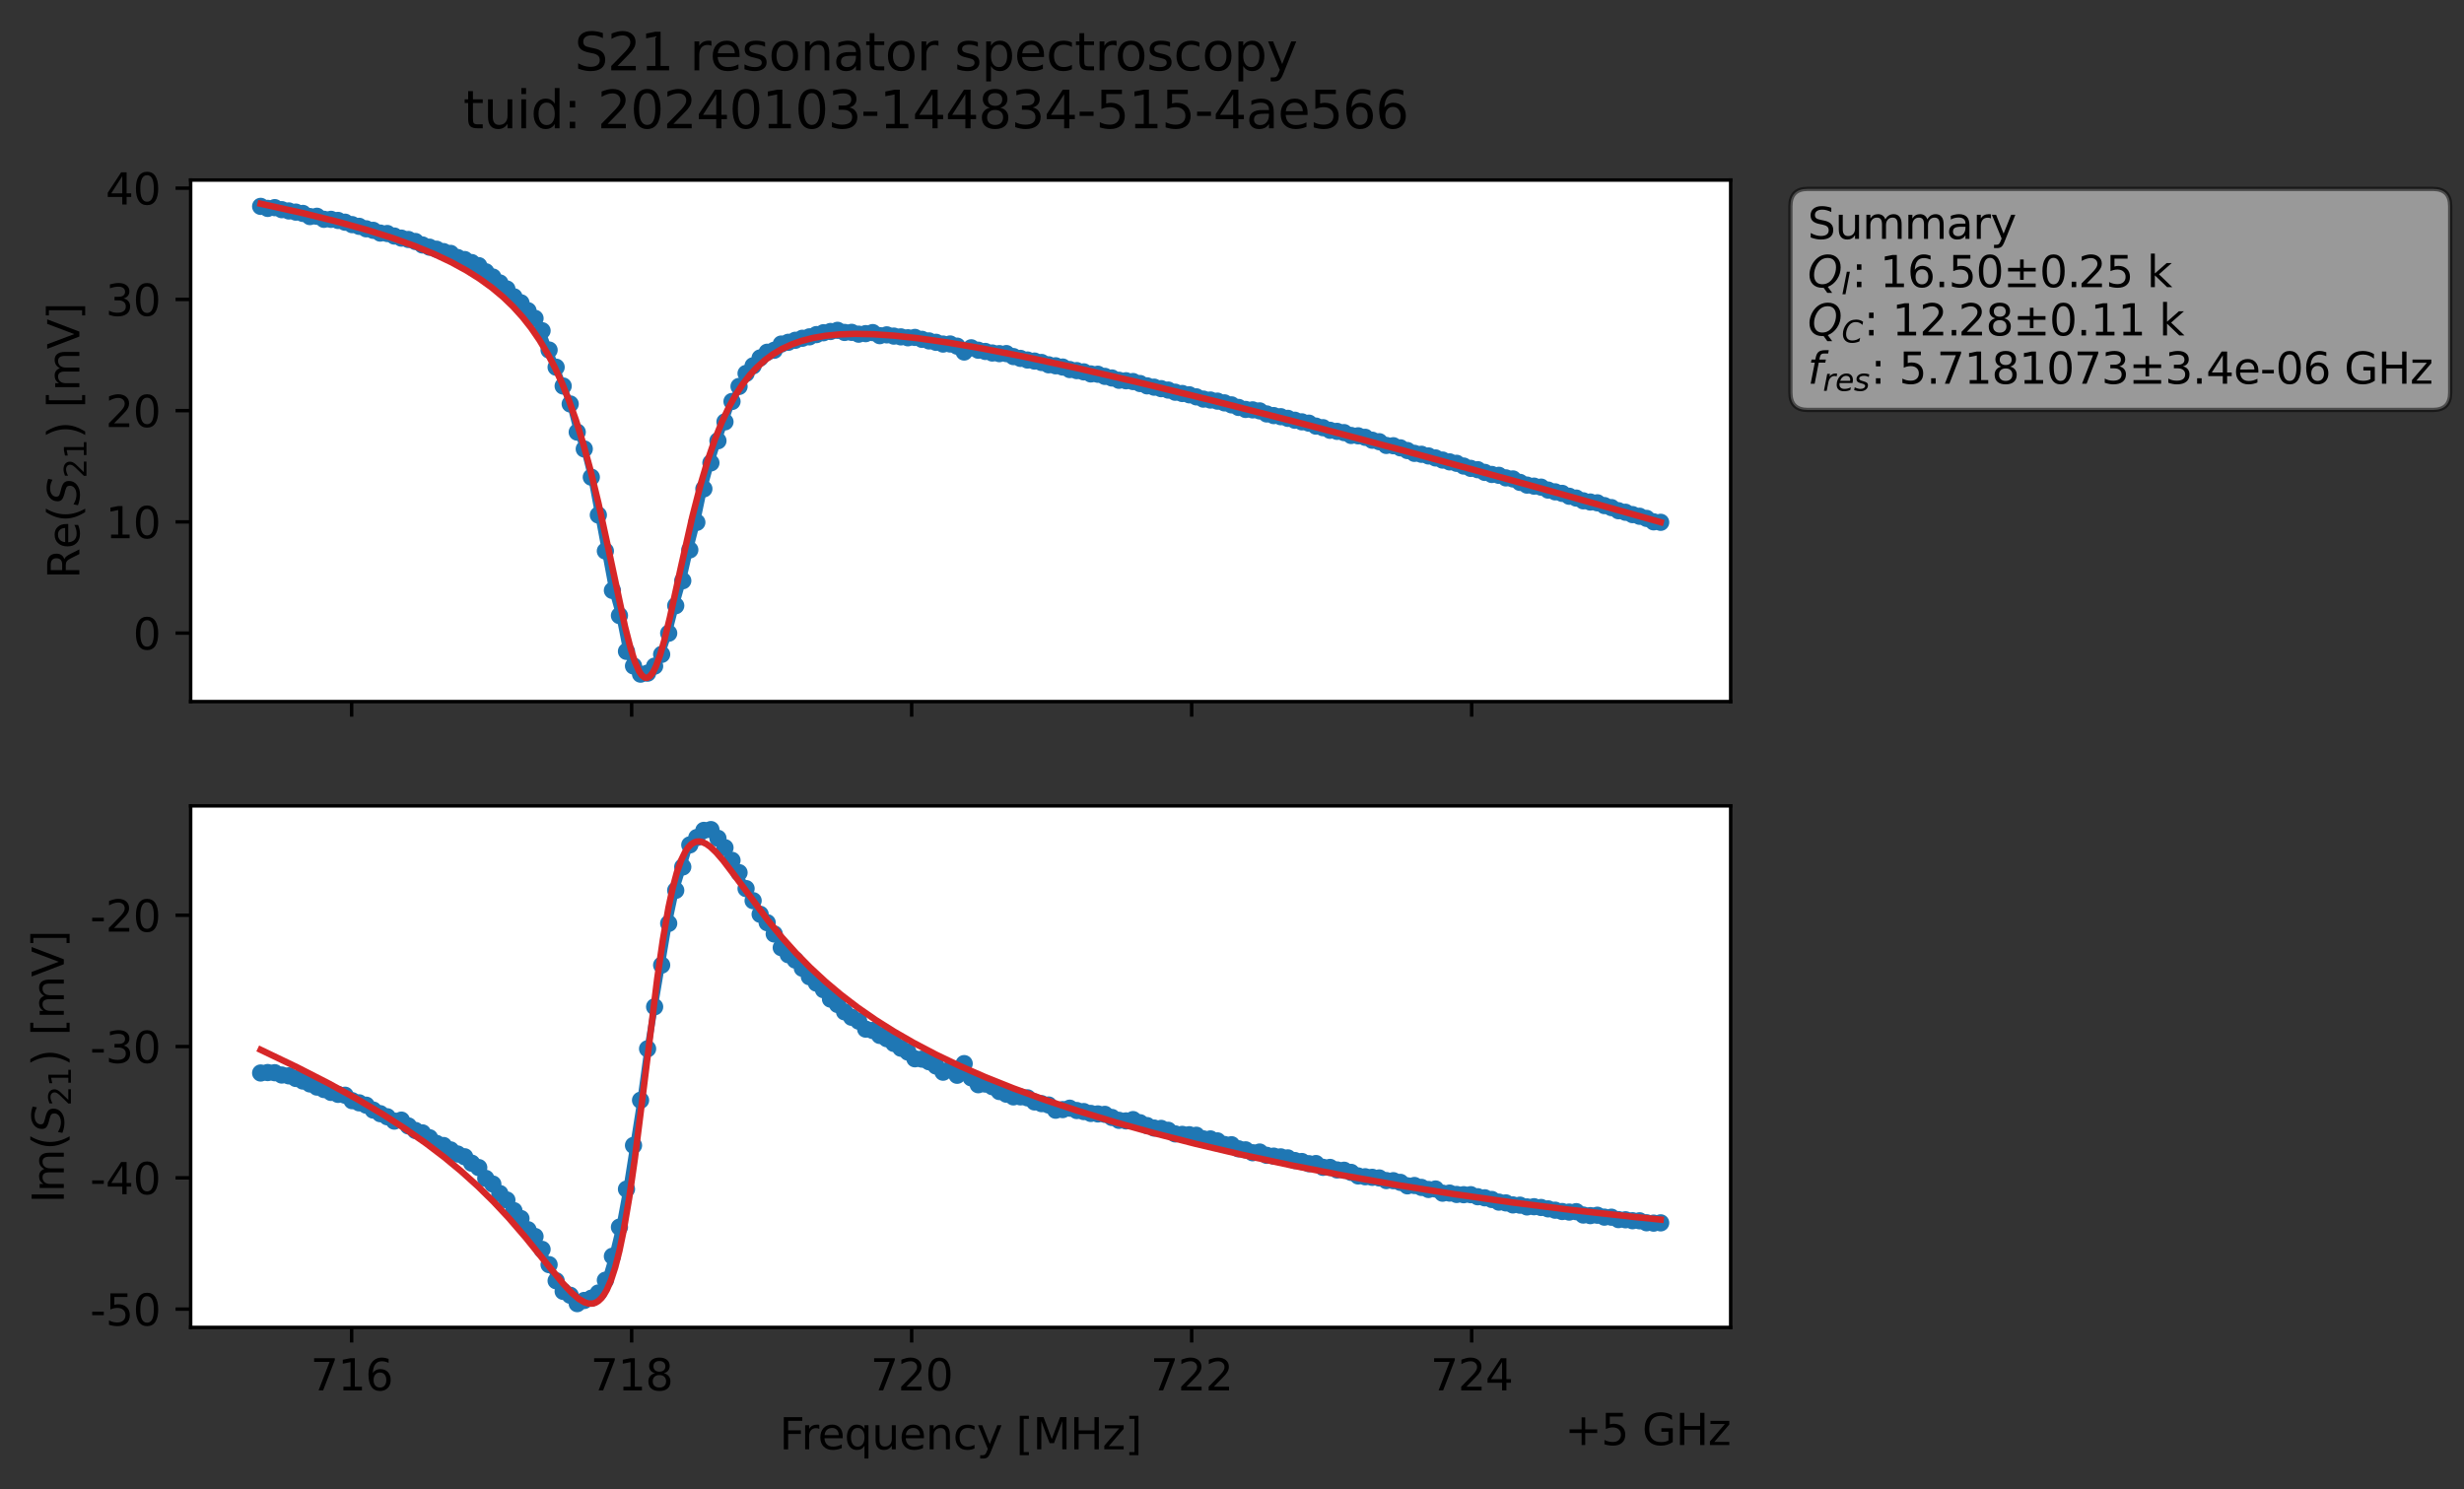 <?xml version="1.0" encoding="utf-8" standalone="no"?>
<!DOCTYPE svg PUBLIC "-//W3C//DTD SVG 1.1//EN"
  "http://www.w3.org/Graphics/SVG/1.1/DTD/svg11.dtd">
<svg xmlns:xlink="http://www.w3.org/1999/xlink" width="571.387pt" height="345.428pt" viewBox="0 0 571.387 345.428" xmlns="http://www.w3.org/2000/svg" version="1.1">
 <rect x="0" y="0" width="571.387" height="345.428" fill="#333333" stroke="none"/>
 <defs>
  <style type="text/css">*{stroke-linejoin: round; stroke-linecap: butt}</style>
 </defs>
 <g id="figure_1">
  <g id="patch_1">
   <path d="M 0 345.428 
L 571.387 345.428 
L 571.387 -0 
L 0 -0 
L 0 345.428 
z
" style="fill: none; opacity: 0"/>
  </g>
  <g id="axes_1">
   <g id="patch_2">
    <path d="M 44.211 162.72 
L 401.331 162.72 
L 401.331 41.76 
L 44.211 41.76 
z
" style="fill: #ffffff"/>
   </g>
   <g id="matplotlib.axis_1">
    <g id="xtick_1">
     <g id="line2d_1">
      <defs>
       <path id="md438ce197c" d="M 0 0 
L 0 3.5 
" style="stroke: #000000; stroke-width: 0.8"/>
      </defs>
      <g>
       <use xlink:href="#md438ce197c" x="81.546" y="162.72" style="stroke: #000000; stroke-width: 0.8"/>
      </g>
     </g>
    </g>
    <g id="xtick_2">
     <g id="line2d_2">
      <g>
       <use xlink:href="#md438ce197c" x="146.477" y="162.72" style="stroke: #000000; stroke-width: 0.8"/>
      </g>
     </g>
    </g>
    <g id="xtick_3">
     <g id="line2d_3">
      <g>
       <use xlink:href="#md438ce197c" x="211.408" y="162.72" style="stroke: #000000; stroke-width: 0.8"/>
      </g>
     </g>
    </g>
    <g id="xtick_4">
     <g id="line2d_4">
      <g>
       <use xlink:href="#md438ce197c" x="276.339" y="162.72" style="stroke: #000000; stroke-width: 0.8"/>
      </g>
     </g>
    </g>
    <g id="xtick_5">
     <g id="line2d_5">
      <g>
       <use xlink:href="#md438ce197c" x="341.27" y="162.72" style="stroke: #000000; stroke-width: 0.8"/>
      </g>
     </g>
    </g>
   </g>
   <g id="matplotlib.axis_2">
    <g id="ytick_1">
     <g id="line2d_6">
      <defs>
       <path id="mb97d1d1212" d="M 0 0 
L -3.5 0 
" style="stroke: #000000; stroke-width: 0.8"/>
      </defs>
      <g>
       <use xlink:href="#mb97d1d1212" x="44.211" y="146.84" style="stroke: #000000; stroke-width: 0.8"/>
      </g>
     </g>
     <g id="text_1">
      <!-- 0 -->
      <g transform="translate(30.848 150.639) scale(0.1 -0.1)">
       <defs>
        <path id="DejaVuSans-30" d="M 2034 4250 
Q 1547 4250 1301 3770 
Q 1056 3291 1056 2328 
Q 1056 1369 1301 889 
Q 1547 409 2034 409 
Q 2525 409 2770 889 
Q 3016 1369 3016 2328 
Q 3016 3291 2770 3770 
Q 2525 4250 2034 4250 
z
M 2034 4750 
Q 2819 4750 3233 4129 
Q 3647 3509 3647 2328 
Q 3647 1150 3233 529 
Q 2819 -91 2034 -91 
Q 1250 -91 836 529 
Q 422 1150 422 2328 
Q 422 3509 836 4129 
Q 1250 4750 2034 4750 
z
" transform="scale(0.016)"/>
       </defs>
       <use xlink:href="#DejaVuSans-30"/>
      </g>
     </g>
    </g>
    <g id="ytick_2">
     <g id="line2d_7">
      <g>
       <use xlink:href="#mb97d1d1212" x="44.211" y="121.04" style="stroke: #000000; stroke-width: 0.8"/>
      </g>
     </g>
     <g id="text_2">
      <!-- 10 -->
      <g transform="translate(24.486 124.839) scale(0.1 -0.1)">
       <defs>
        <path id="DejaVuSans-31" d="M 794 531 
L 1825 531 
L 1825 4091 
L 703 3866 
L 703 4441 
L 1819 4666 
L 2450 4666 
L 2450 531 
L 3481 531 
L 3481 0 
L 794 0 
L 794 531 
z
" transform="scale(0.016)"/>
       </defs>
       <use xlink:href="#DejaVuSans-31"/>
       <use xlink:href="#DejaVuSans-30" x="63.623"/>
      </g>
     </g>
    </g>
    <g id="ytick_3">
     <g id="line2d_8">
      <g>
       <use xlink:href="#mb97d1d1212" x="44.211" y="95.24" style="stroke: #000000; stroke-width: 0.8"/>
      </g>
     </g>
     <g id="text_3">
      <!-- 20 -->
      <g transform="translate(24.486 99.039) scale(0.1 -0.1)">
       <defs>
        <path id="DejaVuSans-32" d="M 1228 531 
L 3431 531 
L 3431 0 
L 469 0 
L 469 531 
Q 828 903 1448 1529 
Q 2069 2156 2228 2338 
Q 2531 2678 2651 2914 
Q 2772 3150 2772 3378 
Q 2772 3750 2511 3984 
Q 2250 4219 1831 4219 
Q 1534 4219 1204 4116 
Q 875 4013 500 3803 
L 500 4441 
Q 881 4594 1212 4672 
Q 1544 4750 1819 4750 
Q 2544 4750 2975 4387 
Q 3406 4025 3406 3419 
Q 3406 3131 3298 2873 
Q 3191 2616 2906 2266 
Q 2828 2175 2409 1742 
Q 1991 1309 1228 531 
z
" transform="scale(0.016)"/>
       </defs>
       <use xlink:href="#DejaVuSans-32"/>
       <use xlink:href="#DejaVuSans-30" x="63.623"/>
      </g>
     </g>
    </g>
    <g id="ytick_4">
     <g id="line2d_9">
      <g>
       <use xlink:href="#mb97d1d1212" x="44.211" y="69.44" style="stroke: #000000; stroke-width: 0.8"/>
      </g>
     </g>
     <g id="text_4">
      <!-- 30 -->
      <g transform="translate(24.486 73.239) scale(0.1 -0.1)">
       <defs>
        <path id="DejaVuSans-33" d="M 2597 2516 
Q 3050 2419 3304 2112 
Q 3559 1806 3559 1356 
Q 3559 666 3084 287 
Q 2609 -91 1734 -91 
Q 1441 -91 1130 -33 
Q 819 25 488 141 
L 488 750 
Q 750 597 1062 519 
Q 1375 441 1716 441 
Q 2309 441 2620 675 
Q 2931 909 2931 1356 
Q 2931 1769 2642 2001 
Q 2353 2234 1838 2234 
L 1294 2234 
L 1294 2753 
L 1863 2753 
Q 2328 2753 2575 2939 
Q 2822 3125 2822 3475 
Q 2822 3834 2567 4026 
Q 2313 4219 1838 4219 
Q 1578 4219 1281 4162 
Q 984 4106 628 3988 
L 628 4550 
Q 988 4650 1302 4700 
Q 1616 4750 1894 4750 
Q 2613 4750 3031 4423 
Q 3450 4097 3450 3541 
Q 3450 3153 3228 2886 
Q 3006 2619 2597 2516 
z
" transform="scale(0.016)"/>
       </defs>
       <use xlink:href="#DejaVuSans-33"/>
       <use xlink:href="#DejaVuSans-30" x="63.623"/>
      </g>
     </g>
    </g>
    <g id="ytick_5">
     <g id="line2d_10">
      <g>
       <use xlink:href="#mb97d1d1212" x="44.211" y="43.64" style="stroke: #000000; stroke-width: 0.8"/>
      </g>
     </g>
     <g id="text_5">
      <!-- 40 -->
      <g transform="translate(24.486 47.439) scale(0.1 -0.1)">
       <defs>
        <path id="DejaVuSans-34" d="M 2419 4116 
L 825 1625 
L 2419 1625 
L 2419 4116 
z
M 2253 4666 
L 3047 4666 
L 3047 1625 
L 3713 1625 
L 3713 1100 
L 3047 1100 
L 3047 0 
L 2419 0 
L 2419 1100 
L 313 1100 
L 313 1709 
L 2253 4666 
z
" transform="scale(0.016)"/>
       </defs>
       <use xlink:href="#DejaVuSans-34"/>
       <use xlink:href="#DejaVuSans-30" x="63.623"/>
      </g>
     </g>
    </g>
    <g id="text_6">
     <!-- Re$(S_{21})$ [mV] -->
     <g transform="translate(18.406 134.24) rotate(-90) scale(0.1 -0.1)">
      <defs>
       <path id="DejaVuSans-52" d="M 2841 2188 
Q 3044 2119 3236 1894 
Q 3428 1669 3622 1275 
L 4263 0 
L 3584 0 
L 2988 1197 
Q 2756 1666 2539 1819 
Q 2322 1972 1947 1972 
L 1259 1972 
L 1259 0 
L 628 0 
L 628 4666 
L 2053 4666 
Q 2853 4666 3247 4331 
Q 3641 3997 3641 3322 
Q 3641 2881 3436 2590 
Q 3231 2300 2841 2188 
z
M 1259 4147 
L 1259 2491 
L 2053 2491 
Q 2509 2491 2742 2702 
Q 2975 2913 2975 3322 
Q 2975 3731 2742 3939 
Q 2509 4147 2053 4147 
L 1259 4147 
z
" transform="scale(0.016)"/>
       <path id="DejaVuSans-65" d="M 3597 1894 
L 3597 1613 
L 953 1613 
Q 991 1019 1311 708 
Q 1631 397 2203 397 
Q 2534 397 2845 478 
Q 3156 559 3463 722 
L 3463 178 
Q 3153 47 2828 -22 
Q 2503 -91 2169 -91 
Q 1331 -91 842 396 
Q 353 884 353 1716 
Q 353 2575 817 3079 
Q 1281 3584 2069 3584 
Q 2775 3584 3186 3129 
Q 3597 2675 3597 1894 
z
M 3022 2063 
Q 3016 2534 2758 2815 
Q 2500 3097 2075 3097 
Q 1594 3097 1305 2825 
Q 1016 2553 972 2059 
L 3022 2063 
z
" transform="scale(0.016)"/>
       <path id="DejaVuSans-28" d="M 1984 4856 
Q 1566 4138 1362 3434 
Q 1159 2731 1159 2009 
Q 1159 1288 1364 580 
Q 1569 -128 1984 -844 
L 1484 -844 
Q 1016 -109 783 600 
Q 550 1309 550 2009 
Q 550 2706 781 3412 
Q 1013 4119 1484 4856 
L 1984 4856 
z
" transform="scale(0.016)"/>
       <path id="DejaVuSans-Oblique-53" d="M 3859 4513 
L 3738 3897 
Q 3422 4066 3111 4152 
Q 2800 4238 2509 4238 
Q 1944 4238 1609 3991 
Q 1275 3744 1275 3334 
Q 1275 3109 1398 2989 
Q 1522 2869 2034 2731 
L 2413 2638 
Q 3053 2472 3303 2217 
Q 3553 1963 3553 1503 
Q 3553 797 2998 353 
Q 2444 -91 1538 -91 
Q 1166 -91 791 -17 
Q 416 56 38 206 
L 166 856 
Q 513 641 861 531 
Q 1209 422 1556 422 
Q 2147 422 2503 684 
Q 2859 947 2859 1369 
Q 2859 1650 2717 1795 
Q 2575 1941 2106 2059 
L 1728 2156 
Q 1081 2325 845 2545 
Q 609 2766 609 3163 
Q 609 3859 1145 4304 
Q 1681 4750 2541 4750 
Q 2875 4750 3203 4690 
Q 3531 4631 3859 4513 
z
" transform="scale(0.016)"/>
       <path id="DejaVuSans-29" d="M 513 4856 
L 1013 4856 
Q 1481 4119 1714 3412 
Q 1947 2706 1947 2009 
Q 1947 1309 1714 600 
Q 1481 -109 1013 -844 
L 513 -844 
Q 928 -128 1133 580 
Q 1338 1288 1338 2009 
Q 1338 2731 1133 3434 
Q 928 4138 513 4856 
z
" transform="scale(0.016)"/>
       <path id="DejaVuSans-20" transform="scale(0.016)"/>
       <path id="DejaVuSans-5b" d="M 550 4863 
L 1875 4863 
L 1875 4416 
L 1125 4416 
L 1125 -397 
L 1875 -397 
L 1875 -844 
L 550 -844 
L 550 4863 
z
" transform="scale(0.016)"/>
       <path id="DejaVuSans-6d" d="M 3328 2828 
Q 3544 3216 3844 3400 
Q 4144 3584 4550 3584 
Q 5097 3584 5394 3201 
Q 5691 2819 5691 2113 
L 5691 0 
L 5113 0 
L 5113 2094 
Q 5113 2597 4934 2840 
Q 4756 3084 4391 3084 
Q 3944 3084 3684 2787 
Q 3425 2491 3425 1978 
L 3425 0 
L 2847 0 
L 2847 2094 
Q 2847 2600 2669 2842 
Q 2491 3084 2119 3084 
Q 1678 3084 1418 2786 
Q 1159 2488 1159 1978 
L 1159 0 
L 581 0 
L 581 3500 
L 1159 3500 
L 1159 2956 
Q 1356 3278 1631 3431 
Q 1906 3584 2284 3584 
Q 2666 3584 2933 3390 
Q 3200 3197 3328 2828 
z
" transform="scale(0.016)"/>
       <path id="DejaVuSans-56" d="M 1831 0 
L 50 4666 
L 709 4666 
L 2188 738 
L 3669 4666 
L 4325 4666 
L 2547 0 
L 1831 0 
z
" transform="scale(0.016)"/>
       <path id="DejaVuSans-5d" d="M 1947 4863 
L 1947 -844 
L 622 -844 
L 622 -397 
L 1369 -397 
L 1369 4416 
L 622 4416 
L 622 4863 
L 1947 4863 
z
" transform="scale(0.016)"/>
      </defs>
      <use xlink:href="#DejaVuSans-52" transform="translate(0 0.016)"/>
      <use xlink:href="#DejaVuSans-65" transform="translate(69.482 0.016)"/>
      <use xlink:href="#DejaVuSans-28" transform="translate(131.006 0.016)"/>
      <use xlink:href="#DejaVuSans-Oblique-53" transform="translate(170.02 0.016)"/>
      <use xlink:href="#DejaVuSans-32" transform="translate(233.496 -16.391) scale(0.7)"/>
      <use xlink:href="#DejaVuSans-31" transform="translate(278.032 -16.391) scale(0.7)"/>
      <use xlink:href="#DejaVuSans-29" transform="translate(325.303 0.016)"/>
      <use xlink:href="#DejaVuSans-20" transform="translate(364.316 0.016)"/>
      <use xlink:href="#DejaVuSans-5b" transform="translate(396.104 0.016)"/>
      <use xlink:href="#DejaVuSans-6d" transform="translate(435.117 0.016)"/>
      <use xlink:href="#DejaVuSans-56" transform="translate(532.529 0.016)"/>
      <use xlink:href="#DejaVuSans-5d" transform="translate(600.938 0.016)"/>
     </g>
    </g>
   </g>
   <g id="line2d_11">
    <path d="M 60.444 47.866 
L 62.075 48.336 
L 63.707 48.161 
L 65.338 48.63 
L 70.232 49.499 
L 71.864 50.228 
L 73.495 50.163 
L 75.127 50.867 
L 76.758 50.873 
L 78.389 51.127 
L 80.021 51.537 
L 81.652 52.101 
L 83.284 52.496 
L 84.915 53.067 
L 86.547 53.424 
L 88.178 54.056 
L 89.809 54.159 
L 93.072 55.227 
L 94.704 55.545 
L 96.335 56.015 
L 97.967 56.817 
L 104.492 58.774 
L 106.124 59.734 
L 107.755 60.203 
L 111.018 61.617 
L 112.649 63.035 
L 114.281 64.253 
L 117.544 67.03 
L 119.175 68.834 
L 120.807 70.233 
L 124.069 73.844 
L 125.701 76.702 
L 127.332 81.185 
L 128.964 85.169 
L 132.227 93.691 
L 133.858 100.224 
L 135.489 104.131 
L 137.121 110.673 
L 142.015 136.941 
L 143.647 142.771 
L 145.278 151.073 
L 146.909 154.458 
L 148.541 156.353 
L 150.172 156.121 
L 151.804 154.496 
L 153.435 151.773 
L 155.067 146.865 
L 156.698 140.472 
L 158.329 134.691 
L 159.961 127.532 
L 161.592 121.151 
L 163.224 113.38 
L 164.855 107.353 
L 166.487 102.23 
L 168.118 97.838 
L 169.749 93.116 
L 171.381 89.629 
L 173.012 86.612 
L 176.275 83.015 
L 177.907 81.698 
L 179.538 81.237 
L 181.169 79.797 
L 184.432 78.921 
L 186.064 78.454 
L 187.695 78.127 
L 190.958 77.176 
L 194.221 76.616 
L 195.852 77.104 
L 197.484 77.082 
L 199.115 77.504 
L 200.747 77.38 
L 202.378 77.14 
L 204.009 77.85 
L 205.641 77.666 
L 208.904 78.131 
L 210.535 78.339 
L 212.167 78.26 
L 215.43 79.071 
L 218.692 79.799 
L 220.324 79.781 
L 221.955 80.287 
L 223.587 81.643 
L 225.218 80.669 
L 226.85 81.225 
L 231.744 82.018 
L 233.375 82.009 
L 235.007 82.704 
L 238.27 83.502 
L 241.532 84.072 
L 243.164 84.607 
L 246.427 85.133 
L 248.058 85.712 
L 251.321 86.248 
L 252.952 86.725 
L 254.584 86.798 
L 256.215 87.294 
L 257.847 87.668 
L 259.478 88.197 
L 262.741 88.494 
L 267.635 89.797 
L 270.898 90.47 
L 272.53 90.969 
L 275.792 91.569 
L 279.055 92.565 
L 282.318 93.036 
L 285.581 93.905 
L 287.212 94.496 
L 288.844 94.963 
L 290.475 95.062 
L 292.107 95.299 
L 293.738 96.005 
L 295.37 96.386 
L 297.001 96.644 
L 303.527 98.147 
L 305.158 98.831 
L 306.79 99.192 
L 308.421 99.796 
L 311.684 100.339 
L 313.315 100.998 
L 314.947 101.08 
L 316.578 101.428 
L 318.21 102.104 
L 319.841 102.448 
L 321.472 103.311 
L 323.104 103.38 
L 324.735 103.871 
L 327.998 105.146 
L 329.63 105.365 
L 332.892 106.213 
L 336.155 107.124 
L 337.787 107.458 
L 341.05 108.631 
L 342.681 108.939 
L 344.312 109.565 
L 345.944 110.043 
L 347.575 110.242 
L 349.207 110.837 
L 350.838 111.08 
L 352.47 111.883 
L 354.101 112.51 
L 357.364 112.981 
L 358.995 113.666 
L 362.258 114.431 
L 363.89 115.096 
L 365.521 115.522 
L 367.152 116.158 
L 370.415 116.621 
L 372.047 117.264 
L 373.678 117.73 
L 375.31 118.454 
L 376.941 118.811 
L 378.572 119.357 
L 380.204 119.737 
L 381.835 120.233 
L 383.467 121.03 
L 385.098 121.141 
L 385.098 121.141 
" clip-path="url(#pc16e8633fb)" style="fill: none; stroke: #1f77b4; stroke-width: 1.5; stroke-linecap: square"/>
    <defs>
     <path id="md12c067c81" d="M 0 1.5 
C 0.398 1.5 0.779 1.342 1.061 1.061 
C 1.342 0.779 1.5 0.398 1.5 0 
C 1.5 -0.398 1.342 -0.779 1.061 -1.061 
C 0.779 -1.342 0.398 -1.5 0 -1.5 
C -0.398 -1.5 -0.779 -1.342 -1.061 -1.061 
C -1.342 -0.779 -1.5 -0.398 -1.5 0 
C -1.5 0.398 -1.342 0.779 -1.061 1.061 
C -0.779 1.342 -0.398 1.5 0 1.5 
z
" style="stroke: #1f77b4"/>
    </defs>
    <g clip-path="url(#pc16e8633fb)">
     <use xlink:href="#md12c067c81" x="60.444" y="47.866" style="fill: #1f77b4; stroke: #1f77b4"/>
     <use xlink:href="#md12c067c81" x="62.075" y="48.336" style="fill: #1f77b4; stroke: #1f77b4"/>
     <use xlink:href="#md12c067c81" x="63.707" y="48.161" style="fill: #1f77b4; stroke: #1f77b4"/>
     <use xlink:href="#md12c067c81" x="65.338" y="48.63" style="fill: #1f77b4; stroke: #1f77b4"/>
     <use xlink:href="#md12c067c81" x="66.969" y="48.926" style="fill: #1f77b4; stroke: #1f77b4"/>
     <use xlink:href="#md12c067c81" x="68.601" y="49.196" style="fill: #1f77b4; stroke: #1f77b4"/>
     <use xlink:href="#md12c067c81" x="70.232" y="49.499" style="fill: #1f77b4; stroke: #1f77b4"/>
     <use xlink:href="#md12c067c81" x="71.864" y="50.228" style="fill: #1f77b4; stroke: #1f77b4"/>
     <use xlink:href="#md12c067c81" x="73.495" y="50.163" style="fill: #1f77b4; stroke: #1f77b4"/>
     <use xlink:href="#md12c067c81" x="75.127" y="50.867" style="fill: #1f77b4; stroke: #1f77b4"/>
     <use xlink:href="#md12c067c81" x="76.758" y="50.873" style="fill: #1f77b4; stroke: #1f77b4"/>
     <use xlink:href="#md12c067c81" x="78.389" y="51.127" style="fill: #1f77b4; stroke: #1f77b4"/>
     <use xlink:href="#md12c067c81" x="80.021" y="51.537" style="fill: #1f77b4; stroke: #1f77b4"/>
     <use xlink:href="#md12c067c81" x="81.652" y="52.101" style="fill: #1f77b4; stroke: #1f77b4"/>
     <use xlink:href="#md12c067c81" x="83.284" y="52.496" style="fill: #1f77b4; stroke: #1f77b4"/>
     <use xlink:href="#md12c067c81" x="84.915" y="53.067" style="fill: #1f77b4; stroke: #1f77b4"/>
     <use xlink:href="#md12c067c81" x="86.547" y="53.424" style="fill: #1f77b4; stroke: #1f77b4"/>
     <use xlink:href="#md12c067c81" x="88.178" y="54.056" style="fill: #1f77b4; stroke: #1f77b4"/>
     <use xlink:href="#md12c067c81" x="89.809" y="54.159" style="fill: #1f77b4; stroke: #1f77b4"/>
     <use xlink:href="#md12c067c81" x="91.441" y="54.748" style="fill: #1f77b4; stroke: #1f77b4"/>
     <use xlink:href="#md12c067c81" x="93.072" y="55.227" style="fill: #1f77b4; stroke: #1f77b4"/>
     <use xlink:href="#md12c067c81" x="94.704" y="55.545" style="fill: #1f77b4; stroke: #1f77b4"/>
     <use xlink:href="#md12c067c81" x="96.335" y="56.015" style="fill: #1f77b4; stroke: #1f77b4"/>
     <use xlink:href="#md12c067c81" x="97.967" y="56.817" style="fill: #1f77b4; stroke: #1f77b4"/>
     <use xlink:href="#md12c067c81" x="99.598" y="57.331" style="fill: #1f77b4; stroke: #1f77b4"/>
     <use xlink:href="#md12c067c81" x="101.229" y="57.803" style="fill: #1f77b4; stroke: #1f77b4"/>
     <use xlink:href="#md12c067c81" x="102.861" y="58.357" style="fill: #1f77b4; stroke: #1f77b4"/>
     <use xlink:href="#md12c067c81" x="104.492" y="58.774" style="fill: #1f77b4; stroke: #1f77b4"/>
     <use xlink:href="#md12c067c81" x="106.124" y="59.734" style="fill: #1f77b4; stroke: #1f77b4"/>
     <use xlink:href="#md12c067c81" x="107.755" y="60.203" style="fill: #1f77b4; stroke: #1f77b4"/>
     <use xlink:href="#md12c067c81" x="109.387" y="60.903" style="fill: #1f77b4; stroke: #1f77b4"/>
     <use xlink:href="#md12c067c81" x="111.018" y="61.617" style="fill: #1f77b4; stroke: #1f77b4"/>
     <use xlink:href="#md12c067c81" x="112.649" y="63.035" style="fill: #1f77b4; stroke: #1f77b4"/>
     <use xlink:href="#md12c067c81" x="114.281" y="64.253" style="fill: #1f77b4; stroke: #1f77b4"/>
     <use xlink:href="#md12c067c81" x="115.912" y="65.628" style="fill: #1f77b4; stroke: #1f77b4"/>
     <use xlink:href="#md12c067c81" x="117.544" y="67.03" style="fill: #1f77b4; stroke: #1f77b4"/>
     <use xlink:href="#md12c067c81" x="119.175" y="68.834" style="fill: #1f77b4; stroke: #1f77b4"/>
     <use xlink:href="#md12c067c81" x="120.807" y="70.233" style="fill: #1f77b4; stroke: #1f77b4"/>
     <use xlink:href="#md12c067c81" x="122.438" y="72.061" style="fill: #1f77b4; stroke: #1f77b4"/>
     <use xlink:href="#md12c067c81" x="124.069" y="73.844" style="fill: #1f77b4; stroke: #1f77b4"/>
     <use xlink:href="#md12c067c81" x="125.701" y="76.702" style="fill: #1f77b4; stroke: #1f77b4"/>
     <use xlink:href="#md12c067c81" x="127.332" y="81.185" style="fill: #1f77b4; stroke: #1f77b4"/>
     <use xlink:href="#md12c067c81" x="128.964" y="85.169" style="fill: #1f77b4; stroke: #1f77b4"/>
     <use xlink:href="#md12c067c81" x="130.595" y="89.532" style="fill: #1f77b4; stroke: #1f77b4"/>
     <use xlink:href="#md12c067c81" x="132.227" y="93.691" style="fill: #1f77b4; stroke: #1f77b4"/>
     <use xlink:href="#md12c067c81" x="133.858" y="100.224" style="fill: #1f77b4; stroke: #1f77b4"/>
     <use xlink:href="#md12c067c81" x="135.489" y="104.131" style="fill: #1f77b4; stroke: #1f77b4"/>
     <use xlink:href="#md12c067c81" x="137.121" y="110.673" style="fill: #1f77b4; stroke: #1f77b4"/>
     <use xlink:href="#md12c067c81" x="138.752" y="119.453" style="fill: #1f77b4; stroke: #1f77b4"/>
     <use xlink:href="#md12c067c81" x="140.384" y="127.801" style="fill: #1f77b4; stroke: #1f77b4"/>
     <use xlink:href="#md12c067c81" x="142.015" y="136.941" style="fill: #1f77b4; stroke: #1f77b4"/>
     <use xlink:href="#md12c067c81" x="143.647" y="142.771" style="fill: #1f77b4; stroke: #1f77b4"/>
     <use xlink:href="#md12c067c81" x="145.278" y="151.073" style="fill: #1f77b4; stroke: #1f77b4"/>
     <use xlink:href="#md12c067c81" x="146.909" y="154.458" style="fill: #1f77b4; stroke: #1f77b4"/>
     <use xlink:href="#md12c067c81" x="148.541" y="156.353" style="fill: #1f77b4; stroke: #1f77b4"/>
     <use xlink:href="#md12c067c81" x="150.172" y="156.121" style="fill: #1f77b4; stroke: #1f77b4"/>
     <use xlink:href="#md12c067c81" x="151.804" y="154.496" style="fill: #1f77b4; stroke: #1f77b4"/>
     <use xlink:href="#md12c067c81" x="153.435" y="151.773" style="fill: #1f77b4; stroke: #1f77b4"/>
     <use xlink:href="#md12c067c81" x="155.067" y="146.865" style="fill: #1f77b4; stroke: #1f77b4"/>
     <use xlink:href="#md12c067c81" x="156.698" y="140.472" style="fill: #1f77b4; stroke: #1f77b4"/>
     <use xlink:href="#md12c067c81" x="158.329" y="134.691" style="fill: #1f77b4; stroke: #1f77b4"/>
     <use xlink:href="#md12c067c81" x="159.961" y="127.532" style="fill: #1f77b4; stroke: #1f77b4"/>
     <use xlink:href="#md12c067c81" x="161.592" y="121.151" style="fill: #1f77b4; stroke: #1f77b4"/>
     <use xlink:href="#md12c067c81" x="163.224" y="113.38" style="fill: #1f77b4; stroke: #1f77b4"/>
     <use xlink:href="#md12c067c81" x="164.855" y="107.353" style="fill: #1f77b4; stroke: #1f77b4"/>
     <use xlink:href="#md12c067c81" x="166.487" y="102.23" style="fill: #1f77b4; stroke: #1f77b4"/>
     <use xlink:href="#md12c067c81" x="168.118" y="97.838" style="fill: #1f77b4; stroke: #1f77b4"/>
     <use xlink:href="#md12c067c81" x="169.749" y="93.116" style="fill: #1f77b4; stroke: #1f77b4"/>
     <use xlink:href="#md12c067c81" x="171.381" y="89.629" style="fill: #1f77b4; stroke: #1f77b4"/>
     <use xlink:href="#md12c067c81" x="173.012" y="86.612" style="fill: #1f77b4; stroke: #1f77b4"/>
     <use xlink:href="#md12c067c81" x="174.644" y="84.842" style="fill: #1f77b4; stroke: #1f77b4"/>
     <use xlink:href="#md12c067c81" x="176.275" y="83.015" style="fill: #1f77b4; stroke: #1f77b4"/>
     <use xlink:href="#md12c067c81" x="177.907" y="81.698" style="fill: #1f77b4; stroke: #1f77b4"/>
     <use xlink:href="#md12c067c81" x="179.538" y="81.237" style="fill: #1f77b4; stroke: #1f77b4"/>
     <use xlink:href="#md12c067c81" x="181.169" y="79.797" style="fill: #1f77b4; stroke: #1f77b4"/>
     <use xlink:href="#md12c067c81" x="182.801" y="79.388" style="fill: #1f77b4; stroke: #1f77b4"/>
     <use xlink:href="#md12c067c81" x="184.432" y="78.921" style="fill: #1f77b4; stroke: #1f77b4"/>
     <use xlink:href="#md12c067c81" x="186.064" y="78.454" style="fill: #1f77b4; stroke: #1f77b4"/>
     <use xlink:href="#md12c067c81" x="187.695" y="78.127" style="fill: #1f77b4; stroke: #1f77b4"/>
     <use xlink:href="#md12c067c81" x="189.327" y="77.603" style="fill: #1f77b4; stroke: #1f77b4"/>
     <use xlink:href="#md12c067c81" x="190.958" y="77.176" style="fill: #1f77b4; stroke: #1f77b4"/>
     <use xlink:href="#md12c067c81" x="192.589" y="76.887" style="fill: #1f77b4; stroke: #1f77b4"/>
     <use xlink:href="#md12c067c81" x="194.221" y="76.616" style="fill: #1f77b4; stroke: #1f77b4"/>
     <use xlink:href="#md12c067c81" x="195.852" y="77.104" style="fill: #1f77b4; stroke: #1f77b4"/>
     <use xlink:href="#md12c067c81" x="197.484" y="77.082" style="fill: #1f77b4; stroke: #1f77b4"/>
     <use xlink:href="#md12c067c81" x="199.115" y="77.504" style="fill: #1f77b4; stroke: #1f77b4"/>
     <use xlink:href="#md12c067c81" x="200.747" y="77.38" style="fill: #1f77b4; stroke: #1f77b4"/>
     <use xlink:href="#md12c067c81" x="202.378" y="77.14" style="fill: #1f77b4; stroke: #1f77b4"/>
     <use xlink:href="#md12c067c81" x="204.009" y="77.85" style="fill: #1f77b4; stroke: #1f77b4"/>
     <use xlink:href="#md12c067c81" x="205.641" y="77.666" style="fill: #1f77b4; stroke: #1f77b4"/>
     <use xlink:href="#md12c067c81" x="207.272" y="77.952" style="fill: #1f77b4; stroke: #1f77b4"/>
     <use xlink:href="#md12c067c81" x="208.904" y="78.131" style="fill: #1f77b4; stroke: #1f77b4"/>
     <use xlink:href="#md12c067c81" x="210.535" y="78.339" style="fill: #1f77b4; stroke: #1f77b4"/>
     <use xlink:href="#md12c067c81" x="212.167" y="78.26" style="fill: #1f77b4; stroke: #1f77b4"/>
     <use xlink:href="#md12c067c81" x="213.798" y="78.703" style="fill: #1f77b4; stroke: #1f77b4"/>
     <use xlink:href="#md12c067c81" x="215.43" y="79.071" style="fill: #1f77b4; stroke: #1f77b4"/>
     <use xlink:href="#md12c067c81" x="217.061" y="79.395" style="fill: #1f77b4; stroke: #1f77b4"/>
     <use xlink:href="#md12c067c81" x="218.692" y="79.799" style="fill: #1f77b4; stroke: #1f77b4"/>
     <use xlink:href="#md12c067c81" x="220.324" y="79.781" style="fill: #1f77b4; stroke: #1f77b4"/>
     <use xlink:href="#md12c067c81" x="221.955" y="80.287" style="fill: #1f77b4; stroke: #1f77b4"/>
     <use xlink:href="#md12c067c81" x="223.587" y="81.643" style="fill: #1f77b4; stroke: #1f77b4"/>
     <use xlink:href="#md12c067c81" x="225.218" y="80.669" style="fill: #1f77b4; stroke: #1f77b4"/>
     <use xlink:href="#md12c067c81" x="226.85" y="81.225" style="fill: #1f77b4; stroke: #1f77b4"/>
     <use xlink:href="#md12c067c81" x="228.481" y="81.511" style="fill: #1f77b4; stroke: #1f77b4"/>
     <use xlink:href="#md12c067c81" x="230.112" y="81.873" style="fill: #1f77b4; stroke: #1f77b4"/>
     <use xlink:href="#md12c067c81" x="231.744" y="82.018" style="fill: #1f77b4; stroke: #1f77b4"/>
     <use xlink:href="#md12c067c81" x="233.375" y="82.009" style="fill: #1f77b4; stroke: #1f77b4"/>
     <use xlink:href="#md12c067c81" x="235.007" y="82.704" style="fill: #1f77b4; stroke: #1f77b4"/>
     <use xlink:href="#md12c067c81" x="236.638" y="83.121" style="fill: #1f77b4; stroke: #1f77b4"/>
     <use xlink:href="#md12c067c81" x="238.27" y="83.502" style="fill: #1f77b4; stroke: #1f77b4"/>
     <use xlink:href="#md12c067c81" x="239.901" y="83.744" style="fill: #1f77b4; stroke: #1f77b4"/>
     <use xlink:href="#md12c067c81" x="241.532" y="84.072" style="fill: #1f77b4; stroke: #1f77b4"/>
     <use xlink:href="#md12c067c81" x="243.164" y="84.607" style="fill: #1f77b4; stroke: #1f77b4"/>
     <use xlink:href="#md12c067c81" x="244.795" y="84.84" style="fill: #1f77b4; stroke: #1f77b4"/>
     <use xlink:href="#md12c067c81" x="246.427" y="85.133" style="fill: #1f77b4; stroke: #1f77b4"/>
     <use xlink:href="#md12c067c81" x="248.058" y="85.712" style="fill: #1f77b4; stroke: #1f77b4"/>
     <use xlink:href="#md12c067c81" x="249.69" y="85.957" style="fill: #1f77b4; stroke: #1f77b4"/>
     <use xlink:href="#md12c067c81" x="251.321" y="86.248" style="fill: #1f77b4; stroke: #1f77b4"/>
     <use xlink:href="#md12c067c81" x="252.952" y="86.725" style="fill: #1f77b4; stroke: #1f77b4"/>
     <use xlink:href="#md12c067c81" x="254.584" y="86.798" style="fill: #1f77b4; stroke: #1f77b4"/>
     <use xlink:href="#md12c067c81" x="256.215" y="87.294" style="fill: #1f77b4; stroke: #1f77b4"/>
     <use xlink:href="#md12c067c81" x="257.847" y="87.668" style="fill: #1f77b4; stroke: #1f77b4"/>
     <use xlink:href="#md12c067c81" x="259.478" y="88.197" style="fill: #1f77b4; stroke: #1f77b4"/>
     <use xlink:href="#md12c067c81" x="261.11" y="88.312" style="fill: #1f77b4; stroke: #1f77b4"/>
     <use xlink:href="#md12c067c81" x="262.741" y="88.494" style="fill: #1f77b4; stroke: #1f77b4"/>
     <use xlink:href="#md12c067c81" x="264.372" y="88.955" style="fill: #1f77b4; stroke: #1f77b4"/>
     <use xlink:href="#md12c067c81" x="266.004" y="89.492" style="fill: #1f77b4; stroke: #1f77b4"/>
     <use xlink:href="#md12c067c81" x="267.635" y="89.797" style="fill: #1f77b4; stroke: #1f77b4"/>
     <use xlink:href="#md12c067c81" x="269.267" y="90.142" style="fill: #1f77b4; stroke: #1f77b4"/>
     <use xlink:href="#md12c067c81" x="270.898" y="90.47" style="fill: #1f77b4; stroke: #1f77b4"/>
     <use xlink:href="#md12c067c81" x="272.53" y="90.969" style="fill: #1f77b4; stroke: #1f77b4"/>
     <use xlink:href="#md12c067c81" x="274.161" y="91.265" style="fill: #1f77b4; stroke: #1f77b4"/>
     <use xlink:href="#md12c067c81" x="275.792" y="91.569" style="fill: #1f77b4; stroke: #1f77b4"/>
     <use xlink:href="#md12c067c81" x="277.424" y="92.044" style="fill: #1f77b4; stroke: #1f77b4"/>
     <use xlink:href="#md12c067c81" x="279.055" y="92.565" style="fill: #1f77b4; stroke: #1f77b4"/>
     <use xlink:href="#md12c067c81" x="280.687" y="92.779" style="fill: #1f77b4; stroke: #1f77b4"/>
     <use xlink:href="#md12c067c81" x="282.318" y="93.036" style="fill: #1f77b4; stroke: #1f77b4"/>
     <use xlink:href="#md12c067c81" x="283.95" y="93.439" style="fill: #1f77b4; stroke: #1f77b4"/>
     <use xlink:href="#md12c067c81" x="285.581" y="93.905" style="fill: #1f77b4; stroke: #1f77b4"/>
     <use xlink:href="#md12c067c81" x="287.212" y="94.496" style="fill: #1f77b4; stroke: #1f77b4"/>
     <use xlink:href="#md12c067c81" x="288.844" y="94.963" style="fill: #1f77b4; stroke: #1f77b4"/>
     <use xlink:href="#md12c067c81" x="290.475" y="95.062" style="fill: #1f77b4; stroke: #1f77b4"/>
     <use xlink:href="#md12c067c81" x="292.107" y="95.299" style="fill: #1f77b4; stroke: #1f77b4"/>
     <use xlink:href="#md12c067c81" x="293.738" y="96.005" style="fill: #1f77b4; stroke: #1f77b4"/>
     <use xlink:href="#md12c067c81" x="295.37" y="96.386" style="fill: #1f77b4; stroke: #1f77b4"/>
     <use xlink:href="#md12c067c81" x="297.001" y="96.644" style="fill: #1f77b4; stroke: #1f77b4"/>
     <use xlink:href="#md12c067c81" x="298.632" y="97.028" style="fill: #1f77b4; stroke: #1f77b4"/>
     <use xlink:href="#md12c067c81" x="300.264" y="97.467" style="fill: #1f77b4; stroke: #1f77b4"/>
     <use xlink:href="#md12c067c81" x="301.895" y="97.841" style="fill: #1f77b4; stroke: #1f77b4"/>
     <use xlink:href="#md12c067c81" x="303.527" y="98.147" style="fill: #1f77b4; stroke: #1f77b4"/>
     <use xlink:href="#md12c067c81" x="305.158" y="98.831" style="fill: #1f77b4; stroke: #1f77b4"/>
     <use xlink:href="#md12c067c81" x="306.79" y="99.192" style="fill: #1f77b4; stroke: #1f77b4"/>
     <use xlink:href="#md12c067c81" x="308.421" y="99.796" style="fill: #1f77b4; stroke: #1f77b4"/>
     <use xlink:href="#md12c067c81" x="310.052" y="100.046" style="fill: #1f77b4; stroke: #1f77b4"/>
     <use xlink:href="#md12c067c81" x="311.684" y="100.339" style="fill: #1f77b4; stroke: #1f77b4"/>
     <use xlink:href="#md12c067c81" x="313.315" y="100.998" style="fill: #1f77b4; stroke: #1f77b4"/>
     <use xlink:href="#md12c067c81" x="314.947" y="101.08" style="fill: #1f77b4; stroke: #1f77b4"/>
     <use xlink:href="#md12c067c81" x="316.578" y="101.428" style="fill: #1f77b4; stroke: #1f77b4"/>
     <use xlink:href="#md12c067c81" x="318.21" y="102.104" style="fill: #1f77b4; stroke: #1f77b4"/>
     <use xlink:href="#md12c067c81" x="319.841" y="102.448" style="fill: #1f77b4; stroke: #1f77b4"/>
     <use xlink:href="#md12c067c81" x="321.472" y="103.311" style="fill: #1f77b4; stroke: #1f77b4"/>
     <use xlink:href="#md12c067c81" x="323.104" y="103.38" style="fill: #1f77b4; stroke: #1f77b4"/>
     <use xlink:href="#md12c067c81" x="324.735" y="103.871" style="fill: #1f77b4; stroke: #1f77b4"/>
     <use xlink:href="#md12c067c81" x="326.367" y="104.496" style="fill: #1f77b4; stroke: #1f77b4"/>
     <use xlink:href="#md12c067c81" x="327.998" y="105.146" style="fill: #1f77b4; stroke: #1f77b4"/>
     <use xlink:href="#md12c067c81" x="329.63" y="105.365" style="fill: #1f77b4; stroke: #1f77b4"/>
     <use xlink:href="#md12c067c81" x="331.261" y="105.752" style="fill: #1f77b4; stroke: #1f77b4"/>
     <use xlink:href="#md12c067c81" x="332.892" y="106.213" style="fill: #1f77b4; stroke: #1f77b4"/>
     <use xlink:href="#md12c067c81" x="334.524" y="106.707" style="fill: #1f77b4; stroke: #1f77b4"/>
     <use xlink:href="#md12c067c81" x="336.155" y="107.124" style="fill: #1f77b4; stroke: #1f77b4"/>
     <use xlink:href="#md12c067c81" x="337.787" y="107.458" style="fill: #1f77b4; stroke: #1f77b4"/>
     <use xlink:href="#md12c067c81" x="339.418" y="108.095" style="fill: #1f77b4; stroke: #1f77b4"/>
     <use xlink:href="#md12c067c81" x="341.05" y="108.631" style="fill: #1f77b4; stroke: #1f77b4"/>
     <use xlink:href="#md12c067c81" x="342.681" y="108.939" style="fill: #1f77b4; stroke: #1f77b4"/>
     <use xlink:href="#md12c067c81" x="344.312" y="109.565" style="fill: #1f77b4; stroke: #1f77b4"/>
     <use xlink:href="#md12c067c81" x="345.944" y="110.043" style="fill: #1f77b4; stroke: #1f77b4"/>
     <use xlink:href="#md12c067c81" x="347.575" y="110.242" style="fill: #1f77b4; stroke: #1f77b4"/>
     <use xlink:href="#md12c067c81" x="349.207" y="110.837" style="fill: #1f77b4; stroke: #1f77b4"/>
     <use xlink:href="#md12c067c81" x="350.838" y="111.08" style="fill: #1f77b4; stroke: #1f77b4"/>
     <use xlink:href="#md12c067c81" x="352.47" y="111.883" style="fill: #1f77b4; stroke: #1f77b4"/>
     <use xlink:href="#md12c067c81" x="354.101" y="112.51" style="fill: #1f77b4; stroke: #1f77b4"/>
     <use xlink:href="#md12c067c81" x="355.732" y="112.751" style="fill: #1f77b4; stroke: #1f77b4"/>
     <use xlink:href="#md12c067c81" x="357.364" y="112.981" style="fill: #1f77b4; stroke: #1f77b4"/>
     <use xlink:href="#md12c067c81" x="358.995" y="113.666" style="fill: #1f77b4; stroke: #1f77b4"/>
     <use xlink:href="#md12c067c81" x="360.627" y="114.077" style="fill: #1f77b4; stroke: #1f77b4"/>
     <use xlink:href="#md12c067c81" x="362.258" y="114.431" style="fill: #1f77b4; stroke: #1f77b4"/>
     <use xlink:href="#md12c067c81" x="363.89" y="115.096" style="fill: #1f77b4; stroke: #1f77b4"/>
     <use xlink:href="#md12c067c81" x="365.521" y="115.522" style="fill: #1f77b4; stroke: #1f77b4"/>
     <use xlink:href="#md12c067c81" x="367.152" y="116.158" style="fill: #1f77b4; stroke: #1f77b4"/>
     <use xlink:href="#md12c067c81" x="368.784" y="116.434" style="fill: #1f77b4; stroke: #1f77b4"/>
     <use xlink:href="#md12c067c81" x="370.415" y="116.621" style="fill: #1f77b4; stroke: #1f77b4"/>
     <use xlink:href="#md12c067c81" x="372.047" y="117.264" style="fill: #1f77b4; stroke: #1f77b4"/>
     <use xlink:href="#md12c067c81" x="373.678" y="117.73" style="fill: #1f77b4; stroke: #1f77b4"/>
     <use xlink:href="#md12c067c81" x="375.31" y="118.454" style="fill: #1f77b4; stroke: #1f77b4"/>
     <use xlink:href="#md12c067c81" x="376.941" y="118.811" style="fill: #1f77b4; stroke: #1f77b4"/>
     <use xlink:href="#md12c067c81" x="378.572" y="119.357" style="fill: #1f77b4; stroke: #1f77b4"/>
     <use xlink:href="#md12c067c81" x="380.204" y="119.737" style="fill: #1f77b4; stroke: #1f77b4"/>
     <use xlink:href="#md12c067c81" x="381.835" y="120.233" style="fill: #1f77b4; stroke: #1f77b4"/>
     <use xlink:href="#md12c067c81" x="383.467" y="121.03" style="fill: #1f77b4; stroke: #1f77b4"/>
     <use xlink:href="#md12c067c81" x="385.098" y="121.141" style="fill: #1f77b4; stroke: #1f77b4"/>
    </g>
   </g>
   <g id="line2d_12">
    <path d="M 60.444 47.258 
L 70.193 49.417 
L 78.318 51.434 
L 85.142 53.343 
L 90.992 55.195 
L 96.191 57.07 
L 100.741 58.952 
L 104.641 60.805 
L 108.216 62.762 
L 111.14 64.6 
L 114.065 66.715 
L 116.665 68.886 
L 118.94 71.071 
L 121.215 73.584 
L 123.165 76.059 
L 125.115 78.895 
L 127.064 82.166 
L 128.689 85.29 
L 130.314 88.838 
L 131.939 92.879 
L 133.564 97.483 
L 135.189 102.716 
L 136.814 108.631 
L 138.764 116.641 
L 141.039 127.066 
L 144.938 145.339 
L 146.238 150.403 
L 147.213 153.451 
L 148.188 155.675 
L 148.838 156.633 
L 149.488 157.141 
L 149.813 157.222 
L 150.138 157.186 
L 150.788 156.765 
L 151.438 155.894 
L 152.088 154.598 
L 153.063 151.937 
L 154.038 148.56 
L 155.338 143.25 
L 157.938 131.385 
L 160.537 119.885 
L 162.487 112.297 
L 164.112 106.798 
L 165.737 102.04 
L 167.362 97.966 
L 168.987 94.502 
L 170.612 91.567 
L 172.237 89.088 
L 173.862 86.997 
L 175.486 85.235 
L 177.436 83.486 
L 179.386 82.068 
L 181.336 80.923 
L 183.611 79.87 
L 185.886 79.065 
L 188.486 78.391 
L 191.41 77.881 
L 194.66 77.558 
L 198.235 77.43 
L 202.46 77.514 
L 207.334 77.847 
L 212.859 78.448 
L 219.684 79.425 
L 227.808 80.825 
L 237.558 82.739 
L 249.582 85.336 
L 264.206 88.733 
L 281.755 93.046 
L 302.553 98.392 
L 326.927 104.895 
L 355.2 112.677 
L 385.098 121.111 
L 385.098 121.111 
" clip-path="url(#pc16e8633fb)" style="fill: none; stroke: #d62728; stroke-width: 1.5; stroke-linecap: square"/>
   </g>
   <g id="patch_3">
    <path d="M 44.211 162.72 
L 44.211 41.76 
" style="fill: none; stroke: #000000; stroke-width: 0.8; stroke-linejoin: miter; stroke-linecap: square"/>
   </g>
   <g id="patch_4">
    <path d="M 401.331 162.72 
L 401.331 41.76 
" style="fill: none; stroke: #000000; stroke-width: 0.8; stroke-linejoin: miter; stroke-linecap: square"/>
   </g>
   <g id="patch_5">
    <path d="M 44.211 162.72 
L 401.331 162.72 
" style="fill: none; stroke: #000000; stroke-width: 0.8; stroke-linejoin: miter; stroke-linecap: square"/>
   </g>
   <g id="patch_6">
    <path d="M 44.211 41.76 
L 401.331 41.76 
" style="fill: none; stroke: #000000; stroke-width: 0.8; stroke-linejoin: miter; stroke-linecap: square"/>
   </g>
   <g id="text_7">
    <g id="patch_7">
     <path d="M 419.187 95.08 
L 564.187 95.08 
Q 568.187 95.08 568.187 91.08 
L 568.187 47.808 
Q 568.187 43.808 564.187 43.808 
L 419.187 43.808 
Q 415.187 43.808 415.187 47.808 
L 415.187 91.08 
Q 415.187 95.08 419.187 95.08 
z
" style="fill: #ffffff; opacity: 0.5; stroke: #000000; stroke-linejoin: miter"/>
    </g>
    <!-- Summary -->
    <g transform="translate(419.187 55.406) scale(0.1 -0.1)">
     <defs>
      <path id="DejaVuSans-53" d="M 3425 4513 
L 3425 3897 
Q 3066 4069 2747 4153 
Q 2428 4238 2131 4238 
Q 1616 4238 1336 4038 
Q 1056 3838 1056 3469 
Q 1056 3159 1242 3001 
Q 1428 2844 1947 2747 
L 2328 2669 
Q 3034 2534 3370 2195 
Q 3706 1856 3706 1288 
Q 3706 609 3251 259 
Q 2797 -91 1919 -91 
Q 1588 -91 1214 -16 
Q 841 59 441 206 
L 441 856 
Q 825 641 1194 531 
Q 1563 422 1919 422 
Q 2459 422 2753 634 
Q 3047 847 3047 1241 
Q 3047 1584 2836 1778 
Q 2625 1972 2144 2069 
L 1759 2144 
Q 1053 2284 737 2584 
Q 422 2884 422 3419 
Q 422 4038 858 4394 
Q 1294 4750 2059 4750 
Q 2388 4750 2728 4690 
Q 3069 4631 3425 4513 
z
" transform="scale(0.016)"/>
      <path id="DejaVuSans-75" d="M 544 1381 
L 544 3500 
L 1119 3500 
L 1119 1403 
Q 1119 906 1312 657 
Q 1506 409 1894 409 
Q 2359 409 2629 706 
Q 2900 1003 2900 1516 
L 2900 3500 
L 3475 3500 
L 3475 0 
L 2900 0 
L 2900 538 
Q 2691 219 2414 64 
Q 2138 -91 1772 -91 
Q 1169 -91 856 284 
Q 544 659 544 1381 
z
M 1991 3584 
L 1991 3584 
z
" transform="scale(0.016)"/>
      <path id="DejaVuSans-61" d="M 2194 1759 
Q 1497 1759 1228 1600 
Q 959 1441 959 1056 
Q 959 750 1161 570 
Q 1363 391 1709 391 
Q 2188 391 2477 730 
Q 2766 1069 2766 1631 
L 2766 1759 
L 2194 1759 
z
M 3341 1997 
L 3341 0 
L 2766 0 
L 2766 531 
Q 2569 213 2275 61 
Q 1981 -91 1556 -91 
Q 1019 -91 701 211 
Q 384 513 384 1019 
Q 384 1609 779 1909 
Q 1175 2209 1959 2209 
L 2766 2209 
L 2766 2266 
Q 2766 2663 2505 2880 
Q 2244 3097 1772 3097 
Q 1472 3097 1187 3025 
Q 903 2953 641 2809 
L 641 3341 
Q 956 3463 1253 3523 
Q 1550 3584 1831 3584 
Q 2591 3584 2966 3190 
Q 3341 2797 3341 1997 
z
" transform="scale(0.016)"/>
      <path id="DejaVuSans-72" d="M 2631 2963 
Q 2534 3019 2420 3045 
Q 2306 3072 2169 3072 
Q 1681 3072 1420 2755 
Q 1159 2438 1159 1844 
L 1159 0 
L 581 0 
L 581 3500 
L 1159 3500 
L 1159 2956 
Q 1341 3275 1631 3429 
Q 1922 3584 2338 3584 
Q 2397 3584 2469 3576 
Q 2541 3569 2628 3553 
L 2631 2963 
z
" transform="scale(0.016)"/>
      <path id="DejaVuSans-79" d="M 2059 -325 
Q 1816 -950 1584 -1140 
Q 1353 -1331 966 -1331 
L 506 -1331 
L 506 -850 
L 844 -850 
Q 1081 -850 1212 -737 
Q 1344 -625 1503 -206 
L 1606 56 
L 191 3500 
L 800 3500 
L 1894 763 
L 2988 3500 
L 3597 3500 
L 2059 -325 
z
" transform="scale(0.016)"/>
     </defs>
     <use xlink:href="#DejaVuSans-53"/>
     <use xlink:href="#DejaVuSans-75" x="63.477"/>
     <use xlink:href="#DejaVuSans-6d" x="126.855"/>
     <use xlink:href="#DejaVuSans-6d" x="224.268"/>
     <use xlink:href="#DejaVuSans-61" x="321.68"/>
     <use xlink:href="#DejaVuSans-72" x="382.959"/>
     <use xlink:href="#DejaVuSans-79" x="424.072"/>
    </g>
    <!-- $Q_I$: 16.50$\pm$0.25 k -->
    <g transform="translate(419.187 66.604) scale(0.1 -0.1)">
     <defs>
      <path id="DejaVuSans-Oblique-51" d="M 2309 -84 
Q 2275 -88 2237 -89 
Q 2200 -91 2125 -91 
Q 1250 -91 756 411 
Q 263 913 263 1797 
Q 263 2319 452 2844 
Q 641 3369 978 3788 
Q 1369 4269 1858 4509 
Q 2347 4750 2938 4750 
Q 3794 4750 4287 4245 
Q 4781 3741 4781 2869 
Q 4781 1928 4265 1147 
Q 3750 366 2919 44 
L 3553 -825 
L 2847 -825 
L 2309 -84 
z
M 2919 4238 
Q 2400 4238 2003 3986 
Q 1606 3734 1313 3219 
Q 1125 2891 1026 2522 
Q 928 2153 928 1778 
Q 928 1128 1239 775 
Q 1550 422 2119 422 
Q 2631 422 3032 676 
Q 3434 931 3719 1434 
Q 3909 1772 4009 2142 
Q 4109 2513 4109 2881 
Q 4109 3528 3796 3883 
Q 3484 4238 2919 4238 
z
" transform="scale(0.016)"/>
      <path id="DejaVuSans-Oblique-49" d="M 1081 4666 
L 1716 4666 
L 806 0 
L 172 0 
L 1081 4666 
z
" transform="scale(0.016)"/>
      <path id="DejaVuSans-3a" d="M 750 794 
L 1409 794 
L 1409 0 
L 750 0 
L 750 794 
z
M 750 3309 
L 1409 3309 
L 1409 2516 
L 750 2516 
L 750 3309 
z
" transform="scale(0.016)"/>
      <path id="DejaVuSans-36" d="M 2113 2584 
Q 1688 2584 1439 2293 
Q 1191 2003 1191 1497 
Q 1191 994 1439 701 
Q 1688 409 2113 409 
Q 2538 409 2786 701 
Q 3034 994 3034 1497 
Q 3034 2003 2786 2293 
Q 2538 2584 2113 2584 
z
M 3366 4563 
L 3366 3988 
Q 3128 4100 2886 4159 
Q 2644 4219 2406 4219 
Q 1781 4219 1451 3797 
Q 1122 3375 1075 2522 
Q 1259 2794 1537 2939 
Q 1816 3084 2150 3084 
Q 2853 3084 3261 2657 
Q 3669 2231 3669 1497 
Q 3669 778 3244 343 
Q 2819 -91 2113 -91 
Q 1303 -91 875 529 
Q 447 1150 447 2328 
Q 447 3434 972 4092 
Q 1497 4750 2381 4750 
Q 2619 4750 2861 4703 
Q 3103 4656 3366 4563 
z
" transform="scale(0.016)"/>
      <path id="DejaVuSans-2e" d="M 684 794 
L 1344 794 
L 1344 0 
L 684 0 
L 684 794 
z
" transform="scale(0.016)"/>
      <path id="DejaVuSans-35" d="M 691 4666 
L 3169 4666 
L 3169 4134 
L 1269 4134 
L 1269 2991 
Q 1406 3038 1543 3061 
Q 1681 3084 1819 3084 
Q 2600 3084 3056 2656 
Q 3513 2228 3513 1497 
Q 3513 744 3044 326 
Q 2575 -91 1722 -91 
Q 1428 -91 1123 -41 
Q 819 9 494 109 
L 494 744 
Q 775 591 1075 516 
Q 1375 441 1709 441 
Q 2250 441 2565 725 
Q 2881 1009 2881 1497 
Q 2881 1984 2565 2268 
Q 2250 2553 1709 2553 
Q 1456 2553 1204 2497 
Q 953 2441 691 2322 
L 691 4666 
z
" transform="scale(0.016)"/>
      <path id="DejaVuSans-b1" d="M 2944 4013 
L 2944 2803 
L 4684 2803 
L 4684 2272 
L 2944 2272 
L 2944 1063 
L 2419 1063 
L 2419 2272 
L 678 2272 
L 678 2803 
L 2419 2803 
L 2419 4013 
L 2944 4013 
z
M 678 531 
L 4684 531 
L 4684 0 
L 678 0 
L 678 531 
z
" transform="scale(0.016)"/>
      <path id="DejaVuSans-6b" d="M 581 4863 
L 1159 4863 
L 1159 1991 
L 2875 3500 
L 3609 3500 
L 1753 1863 
L 3688 0 
L 2938 0 
L 1159 1709 
L 1159 0 
L 581 0 
L 581 4863 
z
" transform="scale(0.016)"/>
     </defs>
     <use xlink:href="#DejaVuSans-Oblique-51" transform="translate(0 0.016)"/>
     <use xlink:href="#DejaVuSans-Oblique-49" transform="translate(78.711 -16.391) scale(0.7)"/>
     <use xlink:href="#DejaVuSans-3a" transform="translate(102.09 0.016)"/>
     <use xlink:href="#DejaVuSans-20" transform="translate(135.781 0.016)"/>
     <use xlink:href="#DejaVuSans-31" transform="translate(167.568 0.016)"/>
     <use xlink:href="#DejaVuSans-36" transform="translate(231.191 0.016)"/>
     <use xlink:href="#DejaVuSans-2e" transform="translate(294.814 0.016)"/>
     <use xlink:href="#DejaVuSans-35" transform="translate(326.602 0.016)"/>
     <use xlink:href="#DejaVuSans-30" transform="translate(390.225 0.016)"/>
     <use xlink:href="#DejaVuSans-b1" transform="translate(453.848 0.016)"/>
     <use xlink:href="#DejaVuSans-30" transform="translate(537.637 0.016)"/>
     <use xlink:href="#DejaVuSans-2e" transform="translate(601.26 0.016)"/>
     <use xlink:href="#DejaVuSans-32" transform="translate(627.547 0.016)"/>
     <use xlink:href="#DejaVuSans-35" transform="translate(691.17 0.016)"/>
     <use xlink:href="#DejaVuSans-20" transform="translate(754.793 0.016)"/>
     <use xlink:href="#DejaVuSans-6b" transform="translate(786.58 0.016)"/>
    </g>
    <!-- $Q_C$: 12.28$\pm$0.11 k -->
    <g transform="translate(419.187 77.802) scale(0.1 -0.1)">
     <defs>
      <path id="DejaVuSans-Oblique-43" d="M 4447 4306 
L 4319 3641 
Q 4019 3944 3683 4091 
Q 3347 4238 2956 4238 
Q 2422 4238 2017 3981 
Q 1613 3725 1319 3200 
Q 1131 2863 1032 2486 
Q 934 2109 934 1728 
Q 934 1091 1264 756 
Q 1594 422 2222 422 
Q 2656 422 3056 561 
Q 3456 700 3834 978 
L 3688 231 
Q 3316 72 2936 -9 
Q 2556 -91 2175 -91 
Q 1278 -91 773 396 
Q 269 884 269 1753 
Q 269 2309 461 2846 
Q 653 3384 1013 3828 
Q 1394 4300 1883 4525 
Q 2372 4750 3022 4750 
Q 3422 4750 3780 4639 
Q 4138 4528 4447 4306 
z
" transform="scale(0.016)"/>
      <path id="DejaVuSans-38" d="M 2034 2216 
Q 1584 2216 1326 1975 
Q 1069 1734 1069 1313 
Q 1069 891 1326 650 
Q 1584 409 2034 409 
Q 2484 409 2743 651 
Q 3003 894 3003 1313 
Q 3003 1734 2745 1975 
Q 2488 2216 2034 2216 
z
M 1403 2484 
Q 997 2584 770 2862 
Q 544 3141 544 3541 
Q 544 4100 942 4425 
Q 1341 4750 2034 4750 
Q 2731 4750 3128 4425 
Q 3525 4100 3525 3541 
Q 3525 3141 3298 2862 
Q 3072 2584 2669 2484 
Q 3125 2378 3379 2068 
Q 3634 1759 3634 1313 
Q 3634 634 3220 271 
Q 2806 -91 2034 -91 
Q 1263 -91 848 271 
Q 434 634 434 1313 
Q 434 1759 690 2068 
Q 947 2378 1403 2484 
z
M 1172 3481 
Q 1172 3119 1398 2916 
Q 1625 2713 2034 2713 
Q 2441 2713 2670 2916 
Q 2900 3119 2900 3481 
Q 2900 3844 2670 4047 
Q 2441 4250 2034 4250 
Q 1625 4250 1398 4047 
Q 1172 3844 1172 3481 
z
" transform="scale(0.016)"/>
     </defs>
     <use xlink:href="#DejaVuSans-Oblique-51" transform="translate(0 0.016)"/>
     <use xlink:href="#DejaVuSans-Oblique-43" transform="translate(78.711 -16.391) scale(0.7)"/>
     <use xlink:href="#DejaVuSans-3a" transform="translate(130.322 0.016)"/>
     <use xlink:href="#DejaVuSans-20" transform="translate(164.014 0.016)"/>
     <use xlink:href="#DejaVuSans-31" transform="translate(195.801 0.016)"/>
     <use xlink:href="#DejaVuSans-32" transform="translate(259.424 0.016)"/>
     <use xlink:href="#DejaVuSans-2e" transform="translate(323.047 0.016)"/>
     <use xlink:href="#DejaVuSans-32" transform="translate(349.334 0.016)"/>
     <use xlink:href="#DejaVuSans-38" transform="translate(412.957 0.016)"/>
     <use xlink:href="#DejaVuSans-b1" transform="translate(476.58 0.016)"/>
     <use xlink:href="#DejaVuSans-30" transform="translate(560.369 0.016)"/>
     <use xlink:href="#DejaVuSans-2e" transform="translate(623.992 0.016)"/>
     <use xlink:href="#DejaVuSans-31" transform="translate(655.779 0.016)"/>
     <use xlink:href="#DejaVuSans-31" transform="translate(719.402 0.016)"/>
     <use xlink:href="#DejaVuSans-20" transform="translate(783.025 0.016)"/>
     <use xlink:href="#DejaVuSans-6b" transform="translate(814.812 0.016)"/>
    </g>
    <!-- $f_{res}$: 5.7181073$\pm$3.4e-06 GHz -->
    <g transform="translate(419.187 89) scale(0.1 -0.1)">
     <defs>
      <path id="DejaVuSans-Oblique-66" d="M 3059 4863 
L 2969 4384 
L 2419 4384 
Q 2106 4384 1964 4261 
Q 1822 4138 1753 3809 
L 1691 3500 
L 2638 3500 
L 2553 3053 
L 1606 3053 
L 1013 0 
L 434 0 
L 1031 3053 
L 481 3053 
L 563 3500 
L 1113 3500 
L 1159 3744 
Q 1278 4363 1576 4613 
Q 1875 4863 2516 4863 
L 3059 4863 
z
" transform="scale(0.016)"/>
      <path id="DejaVuSans-Oblique-72" d="M 2853 2969 
Q 2766 3016 2653 3041 
Q 2541 3066 2413 3066 
Q 1953 3066 1609 2717 
Q 1266 2369 1153 1784 
L 800 0 
L 225 0 
L 909 3500 
L 1484 3500 
L 1375 2956 
Q 1603 3259 1920 3421 
Q 2238 3584 2597 3584 
Q 2691 3584 2781 3573 
Q 2872 3563 2963 3538 
L 2853 2969 
z
" transform="scale(0.016)"/>
      <path id="DejaVuSans-Oblique-65" d="M 3078 2063 
Q 3088 2113 3092 2166 
Q 3097 2219 3097 2272 
Q 3097 2653 2873 2875 
Q 2650 3097 2266 3097 
Q 1838 3097 1509 2826 
Q 1181 2556 1013 2059 
L 3078 2063 
z
M 3578 1613 
L 903 1613 
Q 884 1494 878 1425 
Q 872 1356 872 1306 
Q 872 872 1139 634 
Q 1406 397 1894 397 
Q 2269 397 2603 481 
Q 2938 566 3225 728 
L 3116 159 
Q 2806 34 2476 -28 
Q 2147 -91 1806 -91 
Q 1078 -91 686 257 
Q 294 606 294 1247 
Q 294 1794 489 2264 
Q 684 2734 1063 3103 
Q 1306 3334 1642 3459 
Q 1978 3584 2356 3584 
Q 2950 3584 3301 3228 
Q 3653 2872 3653 2272 
Q 3653 2128 3634 1964 
Q 3616 1800 3578 1613 
z
" transform="scale(0.016)"/>
      <path id="DejaVuSans-Oblique-73" d="M 3200 3397 
L 3091 2853 
Q 2863 2978 2609 3040 
Q 2356 3103 2088 3103 
Q 1634 3103 1373 2948 
Q 1113 2794 1113 2528 
Q 1113 2219 1719 2053 
Q 1766 2041 1788 2034 
L 1972 1978 
Q 2547 1819 2739 1644 
Q 2931 1469 2931 1166 
Q 2931 609 2489 259 
Q 2047 -91 1331 -91 
Q 1053 -91 747 -37 
Q 441 16 72 128 
L 184 722 
Q 500 559 806 475 
Q 1113 391 1394 391 
Q 1816 391 2080 572 
Q 2344 753 2344 1031 
Q 2344 1331 1650 1516 
L 1591 1531 
L 1394 1581 
Q 956 1697 753 1886 
Q 550 2075 550 2369 
Q 550 2928 970 3256 
Q 1391 3584 2113 3584 
Q 2397 3584 2667 3537 
Q 2938 3491 3200 3397 
z
" transform="scale(0.016)"/>
      <path id="DejaVuSans-37" d="M 525 4666 
L 3525 4666 
L 3525 4397 
L 1831 0 
L 1172 0 
L 2766 4134 
L 525 4134 
L 525 4666 
z
" transform="scale(0.016)"/>
      <path id="DejaVuSans-2d" d="M 313 2009 
L 1997 2009 
L 1997 1497 
L 313 1497 
L 313 2009 
z
" transform="scale(0.016)"/>
      <path id="DejaVuSans-47" d="M 3809 666 
L 3809 1919 
L 2778 1919 
L 2778 2438 
L 4434 2438 
L 4434 434 
Q 4069 175 3628 42 
Q 3188 -91 2688 -91 
Q 1594 -91 976 548 
Q 359 1188 359 2328 
Q 359 3472 976 4111 
Q 1594 4750 2688 4750 
Q 3144 4750 3555 4637 
Q 3966 4525 4313 4306 
L 4313 3634 
Q 3963 3931 3569 4081 
Q 3175 4231 2741 4231 
Q 1884 4231 1454 3753 
Q 1025 3275 1025 2328 
Q 1025 1384 1454 906 
Q 1884 428 2741 428 
Q 3075 428 3337 486 
Q 3600 544 3809 666 
z
" transform="scale(0.016)"/>
      <path id="DejaVuSans-48" d="M 628 4666 
L 1259 4666 
L 1259 2753 
L 3553 2753 
L 3553 4666 
L 4184 4666 
L 4184 0 
L 3553 0 
L 3553 2222 
L 1259 2222 
L 1259 0 
L 628 0 
L 628 4666 
z
" transform="scale(0.016)"/>
      <path id="DejaVuSans-7a" d="M 353 3500 
L 3084 3500 
L 3084 2975 
L 922 459 
L 3084 459 
L 3084 0 
L 275 0 
L 275 525 
L 2438 3041 
L 353 3041 
L 353 3500 
z
" transform="scale(0.016)"/>
     </defs>
     <use xlink:href="#DejaVuSans-Oblique-66" transform="translate(0 0.016)"/>
     <use xlink:href="#DejaVuSans-Oblique-72" transform="translate(35.205 -16.391) scale(0.7)"/>
     <use xlink:href="#DejaVuSans-Oblique-65" transform="translate(63.984 -16.391) scale(0.7)"/>
     <use xlink:href="#DejaVuSans-Oblique-73" transform="translate(107.051 -16.391) scale(0.7)"/>
     <use xlink:href="#DejaVuSans-3a" transform="translate(146.255 0.016)"/>
     <use xlink:href="#DejaVuSans-20" transform="translate(179.946 0.016)"/>
     <use xlink:href="#DejaVuSans-35" transform="translate(211.733 0.016)"/>
     <use xlink:href="#DejaVuSans-2e" transform="translate(275.356 0.016)"/>
     <use xlink:href="#DejaVuSans-37" transform="translate(299.394 0.016)"/>
     <use xlink:href="#DejaVuSans-31" transform="translate(363.017 0.016)"/>
     <use xlink:href="#DejaVuSans-38" transform="translate(426.64 0.016)"/>
     <use xlink:href="#DejaVuSans-31" transform="translate(490.263 0.016)"/>
     <use xlink:href="#DejaVuSans-30" transform="translate(553.886 0.016)"/>
     <use xlink:href="#DejaVuSans-37" transform="translate(617.509 0.016)"/>
     <use xlink:href="#DejaVuSans-33" transform="translate(681.132 0.016)"/>
     <use xlink:href="#DejaVuSans-b1" transform="translate(744.755 0.016)"/>
     <use xlink:href="#DejaVuSans-33" transform="translate(828.544 0.016)"/>
     <use xlink:href="#DejaVuSans-2e" transform="translate(892.167 0.016)"/>
     <use xlink:href="#DejaVuSans-34" transform="translate(923.954 0.016)"/>
     <use xlink:href="#DejaVuSans-65" transform="translate(987.577 0.016)"/>
     <use xlink:href="#DejaVuSans-2d" transform="translate(1049.101 0.016)"/>
     <use xlink:href="#DejaVuSans-30" transform="translate(1085.185 0.016)"/>
     <use xlink:href="#DejaVuSans-36" transform="translate(1148.808 0.016)"/>
     <use xlink:href="#DejaVuSans-20" transform="translate(1212.431 0.016)"/>
     <use xlink:href="#DejaVuSans-47" transform="translate(1244.218 0.016)"/>
     <use xlink:href="#DejaVuSans-48" transform="translate(1321.708 0.016)"/>
     <use xlink:href="#DejaVuSans-7a" transform="translate(1396.903 0.016)"/>
    </g>
   </g>
  </g>
  <g id="axes_2">
   <g id="patch_8">
    <path d="M 44.211 307.872 
L 401.331 307.872 
L 401.331 186.912 
L 44.211 186.912 
z
" style="fill: #ffffff"/>
   </g>
   <g id="matplotlib.axis_3">
    <g id="xtick_6">
     <g id="line2d_13">
      <g>
       <use xlink:href="#md438ce197c" x="81.546" y="307.872" style="stroke: #000000; stroke-width: 0.8"/>
      </g>
     </g>
     <g id="text_8">
      <!-- 716 -->
      <g transform="translate(72.002 322.47) scale(0.1 -0.1)">
       <use xlink:href="#DejaVuSans-37"/>
       <use xlink:href="#DejaVuSans-31" x="63.623"/>
       <use xlink:href="#DejaVuSans-36" x="127.246"/>
      </g>
     </g>
    </g>
    <g id="xtick_7">
     <g id="line2d_14">
      <g>
       <use xlink:href="#md438ce197c" x="146.477" y="307.872" style="stroke: #000000; stroke-width: 0.8"/>
      </g>
     </g>
     <g id="text_9">
      <!-- 718 -->
      <g transform="translate(136.933 322.47) scale(0.1 -0.1)">
       <use xlink:href="#DejaVuSans-37"/>
       <use xlink:href="#DejaVuSans-31" x="63.623"/>
       <use xlink:href="#DejaVuSans-38" x="127.246"/>
      </g>
     </g>
    </g>
    <g id="xtick_8">
     <g id="line2d_15">
      <g>
       <use xlink:href="#md438ce197c" x="211.408" y="307.872" style="stroke: #000000; stroke-width: 0.8"/>
      </g>
     </g>
     <g id="text_10">
      <!-- 720 -->
      <g transform="translate(201.864 322.47) scale(0.1 -0.1)">
       <use xlink:href="#DejaVuSans-37"/>
       <use xlink:href="#DejaVuSans-32" x="63.623"/>
       <use xlink:href="#DejaVuSans-30" x="127.246"/>
      </g>
     </g>
    </g>
    <g id="xtick_9">
     <g id="line2d_16">
      <g>
       <use xlink:href="#md438ce197c" x="276.339" y="307.872" style="stroke: #000000; stroke-width: 0.8"/>
      </g>
     </g>
     <g id="text_11">
      <!-- 722 -->
      <g transform="translate(266.795 322.47) scale(0.1 -0.1)">
       <use xlink:href="#DejaVuSans-37"/>
       <use xlink:href="#DejaVuSans-32" x="63.623"/>
       <use xlink:href="#DejaVuSans-32" x="127.246"/>
      </g>
     </g>
    </g>
    <g id="xtick_10">
     <g id="line2d_17">
      <g>
       <use xlink:href="#md438ce197c" x="341.27" y="307.872" style="stroke: #000000; stroke-width: 0.8"/>
      </g>
     </g>
     <g id="text_12">
      <!-- 724 -->
      <g transform="translate(331.726 322.47) scale(0.1 -0.1)">
       <use xlink:href="#DejaVuSans-37"/>
       <use xlink:href="#DejaVuSans-32" x="63.623"/>
       <use xlink:href="#DejaVuSans-34" x="127.246"/>
      </g>
     </g>
    </g>
    <g id="text_13">
     <!-- Frequency [MHz] -->
     <g transform="translate(180.752 336.149) scale(0.1 -0.1)">
      <defs>
       <path id="DejaVuSans-46" d="M 628 4666 
L 3309 4666 
L 3309 4134 
L 1259 4134 
L 1259 2759 
L 3109 2759 
L 3109 2228 
L 1259 2228 
L 1259 0 
L 628 0 
L 628 4666 
z
" transform="scale(0.016)"/>
       <path id="DejaVuSans-71" d="M 947 1747 
Q 947 1113 1208 752 
Q 1469 391 1925 391 
Q 2381 391 2643 752 
Q 2906 1113 2906 1747 
Q 2906 2381 2643 2742 
Q 2381 3103 1925 3103 
Q 1469 3103 1208 2742 
Q 947 2381 947 1747 
z
M 2906 525 
Q 2725 213 2448 61 
Q 2172 -91 1784 -91 
Q 1150 -91 751 415 
Q 353 922 353 1747 
Q 353 2572 751 3078 
Q 1150 3584 1784 3584 
Q 2172 3584 2448 3432 
Q 2725 3281 2906 2969 
L 2906 3500 
L 3481 3500 
L 3481 -1331 
L 2906 -1331 
L 2906 525 
z
" transform="scale(0.016)"/>
       <path id="DejaVuSans-6e" d="M 3513 2113 
L 3513 0 
L 2938 0 
L 2938 2094 
Q 2938 2591 2744 2837 
Q 2550 3084 2163 3084 
Q 1697 3084 1428 2787 
Q 1159 2491 1159 1978 
L 1159 0 
L 581 0 
L 581 3500 
L 1159 3500 
L 1159 2956 
Q 1366 3272 1645 3428 
Q 1925 3584 2291 3584 
Q 2894 3584 3203 3211 
Q 3513 2838 3513 2113 
z
" transform="scale(0.016)"/>
       <path id="DejaVuSans-63" d="M 3122 3366 
L 3122 2828 
Q 2878 2963 2633 3030 
Q 2388 3097 2138 3097 
Q 1578 3097 1268 2742 
Q 959 2388 959 1747 
Q 959 1106 1268 751 
Q 1578 397 2138 397 
Q 2388 397 2633 464 
Q 2878 531 3122 666 
L 3122 134 
Q 2881 22 2623 -34 
Q 2366 -91 2075 -91 
Q 1284 -91 818 406 
Q 353 903 353 1747 
Q 353 2603 823 3093 
Q 1294 3584 2113 3584 
Q 2378 3584 2631 3529 
Q 2884 3475 3122 3366 
z
" transform="scale(0.016)"/>
       <path id="DejaVuSans-4d" d="M 628 4666 
L 1569 4666 
L 2759 1491 
L 3956 4666 
L 4897 4666 
L 4897 0 
L 4281 0 
L 4281 4097 
L 3078 897 
L 2444 897 
L 1241 4097 
L 1241 0 
L 628 0 
L 628 4666 
z
" transform="scale(0.016)"/>
      </defs>
      <use xlink:href="#DejaVuSans-46"/>
      <use xlink:href="#DejaVuSans-72" x="50.27"/>
      <use xlink:href="#DejaVuSans-65" x="89.133"/>
      <use xlink:href="#DejaVuSans-71" x="150.656"/>
      <use xlink:href="#DejaVuSans-75" x="214.133"/>
      <use xlink:href="#DejaVuSans-65" x="277.512"/>
      <use xlink:href="#DejaVuSans-6e" x="339.035"/>
      <use xlink:href="#DejaVuSans-63" x="402.414"/>
      <use xlink:href="#DejaVuSans-79" x="457.395"/>
      <use xlink:href="#DejaVuSans-20" x="516.574"/>
      <use xlink:href="#DejaVuSans-5b" x="548.361"/>
      <use xlink:href="#DejaVuSans-4d" x="587.375"/>
      <use xlink:href="#DejaVuSans-48" x="673.654"/>
      <use xlink:href="#DejaVuSans-7a" x="748.85"/>
      <use xlink:href="#DejaVuSans-5d" x="801.34"/>
     </g>
    </g>
    <g id="text_14">
     <!-- +5 GHz -->
     <g transform="translate(362.893 335.149) scale(0.1 -0.1)">
      <defs>
       <path id="DejaVuSans-2b" d="M 2944 4013 
L 2944 2272 
L 4684 2272 
L 4684 1741 
L 2944 1741 
L 2944 0 
L 2419 0 
L 2419 1741 
L 678 1741 
L 678 2272 
L 2419 2272 
L 2419 4013 
L 2944 4013 
z
" transform="scale(0.016)"/>
      </defs>
      <use xlink:href="#DejaVuSans-2b"/>
      <use xlink:href="#DejaVuSans-35" x="83.789"/>
      <use xlink:href="#DejaVuSans-20" x="147.412"/>
      <use xlink:href="#DejaVuSans-47" x="179.199"/>
      <use xlink:href="#DejaVuSans-48" x="256.689"/>
      <use xlink:href="#DejaVuSans-7a" x="331.885"/>
     </g>
    </g>
   </g>
   <g id="matplotlib.axis_4">
    <g id="ytick_6">
     <g id="line2d_18">
      <g>
       <use xlink:href="#mb97d1d1212" x="44.211" y="303.629" style="stroke: #000000; stroke-width: 0.8"/>
      </g>
     </g>
     <g id="text_15">
      <!-- -50 -->
      <g transform="translate(20.878 307.429) scale(0.1 -0.1)">
       <use xlink:href="#DejaVuSans-2d"/>
       <use xlink:href="#DejaVuSans-35" x="36.084"/>
       <use xlink:href="#DejaVuSans-30" x="99.707"/>
      </g>
     </g>
    </g>
    <g id="ytick_7">
     <g id="line2d_19">
      <g>
       <use xlink:href="#mb97d1d1212" x="44.211" y="273.178" style="stroke: #000000; stroke-width: 0.8"/>
      </g>
     </g>
     <g id="text_16">
      <!-- -40 -->
      <g transform="translate(20.878 276.977) scale(0.1 -0.1)">
       <use xlink:href="#DejaVuSans-2d"/>
       <use xlink:href="#DejaVuSans-34" x="36.084"/>
       <use xlink:href="#DejaVuSans-30" x="99.707"/>
      </g>
     </g>
    </g>
    <g id="ytick_8">
     <g id="line2d_20">
      <g>
       <use xlink:href="#mb97d1d1212" x="44.211" y="242.726" style="stroke: #000000; stroke-width: 0.8"/>
      </g>
     </g>
     <g id="text_17">
      <!-- -30 -->
      <g transform="translate(20.878 246.525) scale(0.1 -0.1)">
       <use xlink:href="#DejaVuSans-2d"/>
       <use xlink:href="#DejaVuSans-33" x="36.084"/>
       <use xlink:href="#DejaVuSans-30" x="99.707"/>
      </g>
     </g>
    </g>
    <g id="ytick_9">
     <g id="line2d_21">
      <g>
       <use xlink:href="#mb97d1d1212" x="44.211" y="212.274" style="stroke: #000000; stroke-width: 0.8"/>
      </g>
     </g>
     <g id="text_18">
      <!-- -20 -->
      <g transform="translate(20.878 216.073) scale(0.1 -0.1)">
       <use xlink:href="#DejaVuSans-2d"/>
       <use xlink:href="#DejaVuSans-32" x="36.084"/>
       <use xlink:href="#DejaVuSans-30" x="99.707"/>
      </g>
     </g>
    </g>
    <g id="text_19">
     <!-- Im$(S_{21})$ [mV] -->
     <g transform="translate(14.798 279.042) rotate(-90) scale(0.1 -0.1)">
      <defs>
       <path id="DejaVuSans-49" d="M 628 4666 
L 1259 4666 
L 1259 0 
L 628 0 
L 628 4666 
z
" transform="scale(0.016)"/>
      </defs>
      <use xlink:href="#DejaVuSans-49" transform="translate(0 0.016)"/>
      <use xlink:href="#DejaVuSans-6d" transform="translate(25.867 0.016)"/>
      <use xlink:href="#DejaVuSans-28" transform="translate(123.279 0.016)"/>
      <use xlink:href="#DejaVuSans-Oblique-53" transform="translate(162.293 0.016)"/>
      <use xlink:href="#DejaVuSans-32" transform="translate(225.77 -16.391) scale(0.7)"/>
      <use xlink:href="#DejaVuSans-31" transform="translate(270.306 -16.391) scale(0.7)"/>
      <use xlink:href="#DejaVuSans-29" transform="translate(317.576 0.016)"/>
      <use xlink:href="#DejaVuSans-20" transform="translate(356.59 0.016)"/>
      <use xlink:href="#DejaVuSans-5b" transform="translate(388.377 0.016)"/>
      <use xlink:href="#DejaVuSans-6d" transform="translate(427.391 0.016)"/>
      <use xlink:href="#DejaVuSans-56" transform="translate(524.803 0.016)"/>
      <use xlink:href="#DejaVuSans-5d" transform="translate(593.211 0.016)"/>
     </g>
    </g>
   </g>
   <g id="line2d_22">
    <path d="M 60.444 248.863 
L 62.075 248.759 
L 63.707 248.795 
L 65.338 249.331 
L 66.969 249.522 
L 71.864 251.4 
L 73.495 252.127 
L 78.389 253.817 
L 80.021 254.019 
L 81.652 255.282 
L 84.915 256.327 
L 86.547 257.462 
L 91.441 260.02 
L 93.072 259.795 
L 94.704 261.141 
L 96.335 262.199 
L 97.967 262.754 
L 99.598 263.88 
L 101.229 265.194 
L 102.861 265.685 
L 106.124 267.654 
L 107.755 268.297 
L 109.387 269.78 
L 111.018 270.801 
L 112.649 273.311 
L 114.281 274.619 
L 115.912 276.819 
L 117.544 278.323 
L 119.175 280.789 
L 120.807 282.619 
L 122.438 285.214 
L 124.069 286.784 
L 125.701 289.77 
L 128.964 297.05 
L 130.595 299.51 
L 132.227 300.414 
L 133.858 302.35 
L 135.489 301.62 
L 137.121 301.096 
L 138.752 299.886 
L 140.384 296.929 
L 142.015 291.369 
L 143.647 284.61 
L 145.278 275.797 
L 148.541 255.185 
L 150.172 243.243 
L 155.067 214.166 
L 156.698 206.503 
L 159.961 195.958 
L 163.224 192.595 
L 164.855 192.41 
L 168.118 196.607 
L 171.381 202.393 
L 173.012 206.098 
L 174.644 208.896 
L 176.275 212.053 
L 177.907 214.002 
L 179.538 216.617 
L 181.169 219.79 
L 182.801 221.429 
L 184.432 222.677 
L 187.695 226.536 
L 190.958 229.54 
L 192.589 231.719 
L 194.221 232.97 
L 195.852 234.676 
L 197.484 235.937 
L 199.115 236.829 
L 200.747 238.684 
L 202.378 239.003 
L 204.009 240.15 
L 205.641 240.904 
L 208.904 243.112 
L 210.535 244.008 
L 212.167 245.567 
L 213.798 245.646 
L 215.43 246.254 
L 217.061 247.241 
L 218.692 248.675 
L 220.324 247.98 
L 221.955 249.39 
L 223.587 246.687 
L 225.218 249.987 
L 226.85 251.581 
L 228.481 251.429 
L 230.112 252.036 
L 231.744 253.16 
L 235.007 254.402 
L 236.638 254.397 
L 238.27 254.626 
L 239.901 255.573 
L 243.164 256.286 
L 244.795 257.494 
L 246.427 257.352 
L 248.058 257.023 
L 249.69 257.567 
L 251.321 257.811 
L 252.952 258.24 
L 256.215 258.455 
L 259.478 259.843 
L 261.11 259.975 
L 262.741 259.673 
L 266.004 261.063 
L 267.635 261.633 
L 269.267 261.712 
L 270.898 262.15 
L 272.53 262.989 
L 277.424 263.303 
L 279.055 264.144 
L 280.687 264.157 
L 282.318 264.61 
L 283.95 265.454 
L 285.581 265.503 
L 287.212 266.443 
L 288.844 266.685 
L 290.475 267.358 
L 292.107 267.194 
L 293.738 267.957 
L 298.632 268.554 
L 300.264 269.169 
L 301.895 269.394 
L 303.527 269.898 
L 305.158 269.867 
L 306.79 270.739 
L 308.421 270.762 
L 310.052 271.344 
L 311.684 271.417 
L 313.315 271.914 
L 314.947 272.739 
L 319.841 273.208 
L 321.472 273.815 
L 323.104 273.842 
L 324.735 274.23 
L 326.367 275.034 
L 327.998 274.955 
L 331.261 275.877 
L 332.892 275.767 
L 334.524 276.739 
L 336.155 276.715 
L 337.787 277.034 
L 341.05 277.087 
L 342.681 277.563 
L 344.312 277.811 
L 345.944 278.2 
L 347.575 278.809 
L 349.207 278.992 
L 350.838 279.458 
L 352.47 279.516 
L 354.101 279.925 
L 355.732 279.875 
L 357.364 280.053 
L 362.258 280.99 
L 363.89 281.118 
L 365.521 281.022 
L 367.152 281.806 
L 368.784 281.94 
L 370.415 281.852 
L 372.047 282.292 
L 373.678 282.306 
L 375.31 282.863 
L 376.941 282.905 
L 378.572 283.124 
L 380.204 283.142 
L 381.835 283.599 
L 383.467 283.683 
L 385.098 283.619 
L 385.098 283.619 
" clip-path="url(#p034b773156)" style="fill: none; stroke: #1f77b4; stroke-width: 1.5; stroke-linecap: square"/>
    <g clip-path="url(#p034b773156)">
     <use xlink:href="#md12c067c81" x="60.444" y="248.863" style="fill: #1f77b4; stroke: #1f77b4"/>
     <use xlink:href="#md12c067c81" x="62.075" y="248.759" style="fill: #1f77b4; stroke: #1f77b4"/>
     <use xlink:href="#md12c067c81" x="63.707" y="248.795" style="fill: #1f77b4; stroke: #1f77b4"/>
     <use xlink:href="#md12c067c81" x="65.338" y="249.331" style="fill: #1f77b4; stroke: #1f77b4"/>
     <use xlink:href="#md12c067c81" x="66.969" y="249.522" style="fill: #1f77b4; stroke: #1f77b4"/>
     <use xlink:href="#md12c067c81" x="68.601" y="250.128" style="fill: #1f77b4; stroke: #1f77b4"/>
     <use xlink:href="#md12c067c81" x="70.232" y="250.725" style="fill: #1f77b4; stroke: #1f77b4"/>
     <use xlink:href="#md12c067c81" x="71.864" y="251.4" style="fill: #1f77b4; stroke: #1f77b4"/>
     <use xlink:href="#md12c067c81" x="73.495" y="252.127" style="fill: #1f77b4; stroke: #1f77b4"/>
     <use xlink:href="#md12c067c81" x="75.127" y="252.698" style="fill: #1f77b4; stroke: #1f77b4"/>
     <use xlink:href="#md12c067c81" x="76.758" y="253.362" style="fill: #1f77b4; stroke: #1f77b4"/>
     <use xlink:href="#md12c067c81" x="78.389" y="253.817" style="fill: #1f77b4; stroke: #1f77b4"/>
     <use xlink:href="#md12c067c81" x="80.021" y="254.019" style="fill: #1f77b4; stroke: #1f77b4"/>
     <use xlink:href="#md12c067c81" x="81.652" y="255.282" style="fill: #1f77b4; stroke: #1f77b4"/>
     <use xlink:href="#md12c067c81" x="83.284" y="255.782" style="fill: #1f77b4; stroke: #1f77b4"/>
     <use xlink:href="#md12c067c81" x="84.915" y="256.327" style="fill: #1f77b4; stroke: #1f77b4"/>
     <use xlink:href="#md12c067c81" x="86.547" y="257.462" style="fill: #1f77b4; stroke: #1f77b4"/>
     <use xlink:href="#md12c067c81" x="88.178" y="258.299" style="fill: #1f77b4; stroke: #1f77b4"/>
     <use xlink:href="#md12c067c81" x="89.809" y="259.017" style="fill: #1f77b4; stroke: #1f77b4"/>
     <use xlink:href="#md12c067c81" x="91.441" y="260.02" style="fill: #1f77b4; stroke: #1f77b4"/>
     <use xlink:href="#md12c067c81" x="93.072" y="259.795" style="fill: #1f77b4; stroke: #1f77b4"/>
     <use xlink:href="#md12c067c81" x="94.704" y="261.141" style="fill: #1f77b4; stroke: #1f77b4"/>
     <use xlink:href="#md12c067c81" x="96.335" y="262.199" style="fill: #1f77b4; stroke: #1f77b4"/>
     <use xlink:href="#md12c067c81" x="97.967" y="262.754" style="fill: #1f77b4; stroke: #1f77b4"/>
     <use xlink:href="#md12c067c81" x="99.598" y="263.88" style="fill: #1f77b4; stroke: #1f77b4"/>
     <use xlink:href="#md12c067c81" x="101.229" y="265.194" style="fill: #1f77b4; stroke: #1f77b4"/>
     <use xlink:href="#md12c067c81" x="102.861" y="265.685" style="fill: #1f77b4; stroke: #1f77b4"/>
     <use xlink:href="#md12c067c81" x="104.492" y="266.699" style="fill: #1f77b4; stroke: #1f77b4"/>
     <use xlink:href="#md12c067c81" x="106.124" y="267.654" style="fill: #1f77b4; stroke: #1f77b4"/>
     <use xlink:href="#md12c067c81" x="107.755" y="268.297" style="fill: #1f77b4; stroke: #1f77b4"/>
     <use xlink:href="#md12c067c81" x="109.387" y="269.78" style="fill: #1f77b4; stroke: #1f77b4"/>
     <use xlink:href="#md12c067c81" x="111.018" y="270.801" style="fill: #1f77b4; stroke: #1f77b4"/>
     <use xlink:href="#md12c067c81" x="112.649" y="273.311" style="fill: #1f77b4; stroke: #1f77b4"/>
     <use xlink:href="#md12c067c81" x="114.281" y="274.619" style="fill: #1f77b4; stroke: #1f77b4"/>
     <use xlink:href="#md12c067c81" x="115.912" y="276.819" style="fill: #1f77b4; stroke: #1f77b4"/>
     <use xlink:href="#md12c067c81" x="117.544" y="278.323" style="fill: #1f77b4; stroke: #1f77b4"/>
     <use xlink:href="#md12c067c81" x="119.175" y="280.789" style="fill: #1f77b4; stroke: #1f77b4"/>
     <use xlink:href="#md12c067c81" x="120.807" y="282.619" style="fill: #1f77b4; stroke: #1f77b4"/>
     <use xlink:href="#md12c067c81" x="122.438" y="285.214" style="fill: #1f77b4; stroke: #1f77b4"/>
     <use xlink:href="#md12c067c81" x="124.069" y="286.784" style="fill: #1f77b4; stroke: #1f77b4"/>
     <use xlink:href="#md12c067c81" x="125.701" y="289.77" style="fill: #1f77b4; stroke: #1f77b4"/>
     <use xlink:href="#md12c067c81" x="127.332" y="293.313" style="fill: #1f77b4; stroke: #1f77b4"/>
     <use xlink:href="#md12c067c81" x="128.964" y="297.05" style="fill: #1f77b4; stroke: #1f77b4"/>
     <use xlink:href="#md12c067c81" x="130.595" y="299.51" style="fill: #1f77b4; stroke: #1f77b4"/>
     <use xlink:href="#md12c067c81" x="132.227" y="300.414" style="fill: #1f77b4; stroke: #1f77b4"/>
     <use xlink:href="#md12c067c81" x="133.858" y="302.35" style="fill: #1f77b4; stroke: #1f77b4"/>
     <use xlink:href="#md12c067c81" x="135.489" y="301.62" style="fill: #1f77b4; stroke: #1f77b4"/>
     <use xlink:href="#md12c067c81" x="137.121" y="301.096" style="fill: #1f77b4; stroke: #1f77b4"/>
     <use xlink:href="#md12c067c81" x="138.752" y="299.886" style="fill: #1f77b4; stroke: #1f77b4"/>
     <use xlink:href="#md12c067c81" x="140.384" y="296.929" style="fill: #1f77b4; stroke: #1f77b4"/>
     <use xlink:href="#md12c067c81" x="142.015" y="291.369" style="fill: #1f77b4; stroke: #1f77b4"/>
     <use xlink:href="#md12c067c81" x="143.647" y="284.61" style="fill: #1f77b4; stroke: #1f77b4"/>
     <use xlink:href="#md12c067c81" x="145.278" y="275.797" style="fill: #1f77b4; stroke: #1f77b4"/>
     <use xlink:href="#md12c067c81" x="146.909" y="265.655" style="fill: #1f77b4; stroke: #1f77b4"/>
     <use xlink:href="#md12c067c81" x="148.541" y="255.185" style="fill: #1f77b4; stroke: #1f77b4"/>
     <use xlink:href="#md12c067c81" x="150.172" y="243.243" style="fill: #1f77b4; stroke: #1f77b4"/>
     <use xlink:href="#md12c067c81" x="151.804" y="233.51" style="fill: #1f77b4; stroke: #1f77b4"/>
     <use xlink:href="#md12c067c81" x="153.435" y="223.841" style="fill: #1f77b4; stroke: #1f77b4"/>
     <use xlink:href="#md12c067c81" x="155.067" y="214.166" style="fill: #1f77b4; stroke: #1f77b4"/>
     <use xlink:href="#md12c067c81" x="156.698" y="206.503" style="fill: #1f77b4; stroke: #1f77b4"/>
     <use xlink:href="#md12c067c81" x="158.329" y="201.067" style="fill: #1f77b4; stroke: #1f77b4"/>
     <use xlink:href="#md12c067c81" x="159.961" y="195.958" style="fill: #1f77b4; stroke: #1f77b4"/>
     <use xlink:href="#md12c067c81" x="161.592" y="194.248" style="fill: #1f77b4; stroke: #1f77b4"/>
     <use xlink:href="#md12c067c81" x="163.224" y="192.595" style="fill: #1f77b4; stroke: #1f77b4"/>
     <use xlink:href="#md12c067c81" x="164.855" y="192.41" style="fill: #1f77b4; stroke: #1f77b4"/>
     <use xlink:href="#md12c067c81" x="166.487" y="194.429" style="fill: #1f77b4; stroke: #1f77b4"/>
     <use xlink:href="#md12c067c81" x="168.118" y="196.607" style="fill: #1f77b4; stroke: #1f77b4"/>
     <use xlink:href="#md12c067c81" x="169.749" y="199.546" style="fill: #1f77b4; stroke: #1f77b4"/>
     <use xlink:href="#md12c067c81" x="171.381" y="202.393" style="fill: #1f77b4; stroke: #1f77b4"/>
     <use xlink:href="#md12c067c81" x="173.012" y="206.098" style="fill: #1f77b4; stroke: #1f77b4"/>
     <use xlink:href="#md12c067c81" x="174.644" y="208.896" style="fill: #1f77b4; stroke: #1f77b4"/>
     <use xlink:href="#md12c067c81" x="176.275" y="212.053" style="fill: #1f77b4; stroke: #1f77b4"/>
     <use xlink:href="#md12c067c81" x="177.907" y="214.002" style="fill: #1f77b4; stroke: #1f77b4"/>
     <use xlink:href="#md12c067c81" x="179.538" y="216.617" style="fill: #1f77b4; stroke: #1f77b4"/>
     <use xlink:href="#md12c067c81" x="181.169" y="219.79" style="fill: #1f77b4; stroke: #1f77b4"/>
     <use xlink:href="#md12c067c81" x="182.801" y="221.429" style="fill: #1f77b4; stroke: #1f77b4"/>
     <use xlink:href="#md12c067c81" x="184.432" y="222.677" style="fill: #1f77b4; stroke: #1f77b4"/>
     <use xlink:href="#md12c067c81" x="186.064" y="224.57" style="fill: #1f77b4; stroke: #1f77b4"/>
     <use xlink:href="#md12c067c81" x="187.695" y="226.536" style="fill: #1f77b4; stroke: #1f77b4"/>
     <use xlink:href="#md12c067c81" x="189.327" y="228.022" style="fill: #1f77b4; stroke: #1f77b4"/>
     <use xlink:href="#md12c067c81" x="190.958" y="229.54" style="fill: #1f77b4; stroke: #1f77b4"/>
     <use xlink:href="#md12c067c81" x="192.589" y="231.719" style="fill: #1f77b4; stroke: #1f77b4"/>
     <use xlink:href="#md12c067c81" x="194.221" y="232.97" style="fill: #1f77b4; stroke: #1f77b4"/>
     <use xlink:href="#md12c067c81" x="195.852" y="234.676" style="fill: #1f77b4; stroke: #1f77b4"/>
     <use xlink:href="#md12c067c81" x="197.484" y="235.937" style="fill: #1f77b4; stroke: #1f77b4"/>
     <use xlink:href="#md12c067c81" x="199.115" y="236.829" style="fill: #1f77b4; stroke: #1f77b4"/>
     <use xlink:href="#md12c067c81" x="200.747" y="238.684" style="fill: #1f77b4; stroke: #1f77b4"/>
     <use xlink:href="#md12c067c81" x="202.378" y="239.003" style="fill: #1f77b4; stroke: #1f77b4"/>
     <use xlink:href="#md12c067c81" x="204.009" y="240.15" style="fill: #1f77b4; stroke: #1f77b4"/>
     <use xlink:href="#md12c067c81" x="205.641" y="240.904" style="fill: #1f77b4; stroke: #1f77b4"/>
     <use xlink:href="#md12c067c81" x="207.272" y="241.998" style="fill: #1f77b4; stroke: #1f77b4"/>
     <use xlink:href="#md12c067c81" x="208.904" y="243.112" style="fill: #1f77b4; stroke: #1f77b4"/>
     <use xlink:href="#md12c067c81" x="210.535" y="244.008" style="fill: #1f77b4; stroke: #1f77b4"/>
     <use xlink:href="#md12c067c81" x="212.167" y="245.567" style="fill: #1f77b4; stroke: #1f77b4"/>
     <use xlink:href="#md12c067c81" x="213.798" y="245.646" style="fill: #1f77b4; stroke: #1f77b4"/>
     <use xlink:href="#md12c067c81" x="215.43" y="246.254" style="fill: #1f77b4; stroke: #1f77b4"/>
     <use xlink:href="#md12c067c81" x="217.061" y="247.241" style="fill: #1f77b4; stroke: #1f77b4"/>
     <use xlink:href="#md12c067c81" x="218.692" y="248.675" style="fill: #1f77b4; stroke: #1f77b4"/>
     <use xlink:href="#md12c067c81" x="220.324" y="247.98" style="fill: #1f77b4; stroke: #1f77b4"/>
     <use xlink:href="#md12c067c81" x="221.955" y="249.39" style="fill: #1f77b4; stroke: #1f77b4"/>
     <use xlink:href="#md12c067c81" x="223.587" y="246.687" style="fill: #1f77b4; stroke: #1f77b4"/>
     <use xlink:href="#md12c067c81" x="225.218" y="249.987" style="fill: #1f77b4; stroke: #1f77b4"/>
     <use xlink:href="#md12c067c81" x="226.85" y="251.581" style="fill: #1f77b4; stroke: #1f77b4"/>
     <use xlink:href="#md12c067c81" x="228.481" y="251.429" style="fill: #1f77b4; stroke: #1f77b4"/>
     <use xlink:href="#md12c067c81" x="230.112" y="252.036" style="fill: #1f77b4; stroke: #1f77b4"/>
     <use xlink:href="#md12c067c81" x="231.744" y="253.16" style="fill: #1f77b4; stroke: #1f77b4"/>
     <use xlink:href="#md12c067c81" x="233.375" y="253.776" style="fill: #1f77b4; stroke: #1f77b4"/>
     <use xlink:href="#md12c067c81" x="235.007" y="254.402" style="fill: #1f77b4; stroke: #1f77b4"/>
     <use xlink:href="#md12c067c81" x="236.638" y="254.397" style="fill: #1f77b4; stroke: #1f77b4"/>
     <use xlink:href="#md12c067c81" x="238.27" y="254.626" style="fill: #1f77b4; stroke: #1f77b4"/>
     <use xlink:href="#md12c067c81" x="239.901" y="255.573" style="fill: #1f77b4; stroke: #1f77b4"/>
     <use xlink:href="#md12c067c81" x="241.532" y="255.969" style="fill: #1f77b4; stroke: #1f77b4"/>
     <use xlink:href="#md12c067c81" x="243.164" y="256.286" style="fill: #1f77b4; stroke: #1f77b4"/>
     <use xlink:href="#md12c067c81" x="244.795" y="257.494" style="fill: #1f77b4; stroke: #1f77b4"/>
     <use xlink:href="#md12c067c81" x="246.427" y="257.352" style="fill: #1f77b4; stroke: #1f77b4"/>
     <use xlink:href="#md12c067c81" x="248.058" y="257.023" style="fill: #1f77b4; stroke: #1f77b4"/>
     <use xlink:href="#md12c067c81" x="249.69" y="257.567" style="fill: #1f77b4; stroke: #1f77b4"/>
     <use xlink:href="#md12c067c81" x="251.321" y="257.811" style="fill: #1f77b4; stroke: #1f77b4"/>
     <use xlink:href="#md12c067c81" x="252.952" y="258.24" style="fill: #1f77b4; stroke: #1f77b4"/>
     <use xlink:href="#md12c067c81" x="254.584" y="258.356" style="fill: #1f77b4; stroke: #1f77b4"/>
     <use xlink:href="#md12c067c81" x="256.215" y="258.455" style="fill: #1f77b4; stroke: #1f77b4"/>
     <use xlink:href="#md12c067c81" x="257.847" y="259.179" style="fill: #1f77b4; stroke: #1f77b4"/>
     <use xlink:href="#md12c067c81" x="259.478" y="259.843" style="fill: #1f77b4; stroke: #1f77b4"/>
     <use xlink:href="#md12c067c81" x="261.11" y="259.975" style="fill: #1f77b4; stroke: #1f77b4"/>
     <use xlink:href="#md12c067c81" x="262.741" y="259.673" style="fill: #1f77b4; stroke: #1f77b4"/>
     <use xlink:href="#md12c067c81" x="264.372" y="260.402" style="fill: #1f77b4; stroke: #1f77b4"/>
     <use xlink:href="#md12c067c81" x="266.004" y="261.063" style="fill: #1f77b4; stroke: #1f77b4"/>
     <use xlink:href="#md12c067c81" x="267.635" y="261.633" style="fill: #1f77b4; stroke: #1f77b4"/>
     <use xlink:href="#md12c067c81" x="269.267" y="261.712" style="fill: #1f77b4; stroke: #1f77b4"/>
     <use xlink:href="#md12c067c81" x="270.898" y="262.15" style="fill: #1f77b4; stroke: #1f77b4"/>
     <use xlink:href="#md12c067c81" x="272.53" y="262.989" style="fill: #1f77b4; stroke: #1f77b4"/>
     <use xlink:href="#md12c067c81" x="274.161" y="263.102" style="fill: #1f77b4; stroke: #1f77b4"/>
     <use xlink:href="#md12c067c81" x="275.792" y="263.181" style="fill: #1f77b4; stroke: #1f77b4"/>
     <use xlink:href="#md12c067c81" x="277.424" y="263.303" style="fill: #1f77b4; stroke: #1f77b4"/>
     <use xlink:href="#md12c067c81" x="279.055" y="264.144" style="fill: #1f77b4; stroke: #1f77b4"/>
     <use xlink:href="#md12c067c81" x="280.687" y="264.157" style="fill: #1f77b4; stroke: #1f77b4"/>
     <use xlink:href="#md12c067c81" x="282.318" y="264.61" style="fill: #1f77b4; stroke: #1f77b4"/>
     <use xlink:href="#md12c067c81" x="283.95" y="265.454" style="fill: #1f77b4; stroke: #1f77b4"/>
     <use xlink:href="#md12c067c81" x="285.581" y="265.503" style="fill: #1f77b4; stroke: #1f77b4"/>
     <use xlink:href="#md12c067c81" x="287.212" y="266.443" style="fill: #1f77b4; stroke: #1f77b4"/>
     <use xlink:href="#md12c067c81" x="288.844" y="266.685" style="fill: #1f77b4; stroke: #1f77b4"/>
     <use xlink:href="#md12c067c81" x="290.475" y="267.358" style="fill: #1f77b4; stroke: #1f77b4"/>
     <use xlink:href="#md12c067c81" x="292.107" y="267.194" style="fill: #1f77b4; stroke: #1f77b4"/>
     <use xlink:href="#md12c067c81" x="293.738" y="267.957" style="fill: #1f77b4; stroke: #1f77b4"/>
     <use xlink:href="#md12c067c81" x="295.37" y="268.144" style="fill: #1f77b4; stroke: #1f77b4"/>
     <use xlink:href="#md12c067c81" x="297.001" y="268.316" style="fill: #1f77b4; stroke: #1f77b4"/>
     <use xlink:href="#md12c067c81" x="298.632" y="268.554" style="fill: #1f77b4; stroke: #1f77b4"/>
     <use xlink:href="#md12c067c81" x="300.264" y="269.169" style="fill: #1f77b4; stroke: #1f77b4"/>
     <use xlink:href="#md12c067c81" x="301.895" y="269.394" style="fill: #1f77b4; stroke: #1f77b4"/>
     <use xlink:href="#md12c067c81" x="303.527" y="269.898" style="fill: #1f77b4; stroke: #1f77b4"/>
     <use xlink:href="#md12c067c81" x="305.158" y="269.867" style="fill: #1f77b4; stroke: #1f77b4"/>
     <use xlink:href="#md12c067c81" x="306.79" y="270.739" style="fill: #1f77b4; stroke: #1f77b4"/>
     <use xlink:href="#md12c067c81" x="308.421" y="270.762" style="fill: #1f77b4; stroke: #1f77b4"/>
     <use xlink:href="#md12c067c81" x="310.052" y="271.344" style="fill: #1f77b4; stroke: #1f77b4"/>
     <use xlink:href="#md12c067c81" x="311.684" y="271.417" style="fill: #1f77b4; stroke: #1f77b4"/>
     <use xlink:href="#md12c067c81" x="313.315" y="271.914" style="fill: #1f77b4; stroke: #1f77b4"/>
     <use xlink:href="#md12c067c81" x="314.947" y="272.739" style="fill: #1f77b4; stroke: #1f77b4"/>
     <use xlink:href="#md12c067c81" x="316.578" y="272.927" style="fill: #1f77b4; stroke: #1f77b4"/>
     <use xlink:href="#md12c067c81" x="318.21" y="273.059" style="fill: #1f77b4; stroke: #1f77b4"/>
     <use xlink:href="#md12c067c81" x="319.841" y="273.208" style="fill: #1f77b4; stroke: #1f77b4"/>
     <use xlink:href="#md12c067c81" x="321.472" y="273.815" style="fill: #1f77b4; stroke: #1f77b4"/>
     <use xlink:href="#md12c067c81" x="323.104" y="273.842" style="fill: #1f77b4; stroke: #1f77b4"/>
     <use xlink:href="#md12c067c81" x="324.735" y="274.23" style="fill: #1f77b4; stroke: #1f77b4"/>
     <use xlink:href="#md12c067c81" x="326.367" y="275.034" style="fill: #1f77b4; stroke: #1f77b4"/>
     <use xlink:href="#md12c067c81" x="327.998" y="274.955" style="fill: #1f77b4; stroke: #1f77b4"/>
     <use xlink:href="#md12c067c81" x="329.63" y="275.401" style="fill: #1f77b4; stroke: #1f77b4"/>
     <use xlink:href="#md12c067c81" x="331.261" y="275.877" style="fill: #1f77b4; stroke: #1f77b4"/>
     <use xlink:href="#md12c067c81" x="332.892" y="275.767" style="fill: #1f77b4; stroke: #1f77b4"/>
     <use xlink:href="#md12c067c81" x="334.524" y="276.739" style="fill: #1f77b4; stroke: #1f77b4"/>
     <use xlink:href="#md12c067c81" x="336.155" y="276.715" style="fill: #1f77b4; stroke: #1f77b4"/>
     <use xlink:href="#md12c067c81" x="337.787" y="277.034" style="fill: #1f77b4; stroke: #1f77b4"/>
     <use xlink:href="#md12c067c81" x="339.418" y="277.09" style="fill: #1f77b4; stroke: #1f77b4"/>
     <use xlink:href="#md12c067c81" x="341.05" y="277.087" style="fill: #1f77b4; stroke: #1f77b4"/>
     <use xlink:href="#md12c067c81" x="342.681" y="277.563" style="fill: #1f77b4; stroke: #1f77b4"/>
     <use xlink:href="#md12c067c81" x="344.312" y="277.811" style="fill: #1f77b4; stroke: #1f77b4"/>
     <use xlink:href="#md12c067c81" x="345.944" y="278.2" style="fill: #1f77b4; stroke: #1f77b4"/>
     <use xlink:href="#md12c067c81" x="347.575" y="278.809" style="fill: #1f77b4; stroke: #1f77b4"/>
     <use xlink:href="#md12c067c81" x="349.207" y="278.992" style="fill: #1f77b4; stroke: #1f77b4"/>
     <use xlink:href="#md12c067c81" x="350.838" y="279.458" style="fill: #1f77b4; stroke: #1f77b4"/>
     <use xlink:href="#md12c067c81" x="352.47" y="279.516" style="fill: #1f77b4; stroke: #1f77b4"/>
     <use xlink:href="#md12c067c81" x="354.101" y="279.925" style="fill: #1f77b4; stroke: #1f77b4"/>
     <use xlink:href="#md12c067c81" x="355.732" y="279.875" style="fill: #1f77b4; stroke: #1f77b4"/>
     <use xlink:href="#md12c067c81" x="357.364" y="280.053" style="fill: #1f77b4; stroke: #1f77b4"/>
     <use xlink:href="#md12c067c81" x="358.995" y="280.374" style="fill: #1f77b4; stroke: #1f77b4"/>
     <use xlink:href="#md12c067c81" x="360.627" y="280.684" style="fill: #1f77b4; stroke: #1f77b4"/>
     <use xlink:href="#md12c067c81" x="362.258" y="280.99" style="fill: #1f77b4; stroke: #1f77b4"/>
     <use xlink:href="#md12c067c81" x="363.89" y="281.118" style="fill: #1f77b4; stroke: #1f77b4"/>
     <use xlink:href="#md12c067c81" x="365.521" y="281.022" style="fill: #1f77b4; stroke: #1f77b4"/>
     <use xlink:href="#md12c067c81" x="367.152" y="281.806" style="fill: #1f77b4; stroke: #1f77b4"/>
     <use xlink:href="#md12c067c81" x="368.784" y="281.94" style="fill: #1f77b4; stroke: #1f77b4"/>
     <use xlink:href="#md12c067c81" x="370.415" y="281.852" style="fill: #1f77b4; stroke: #1f77b4"/>
     <use xlink:href="#md12c067c81" x="372.047" y="282.292" style="fill: #1f77b4; stroke: #1f77b4"/>
     <use xlink:href="#md12c067c81" x="373.678" y="282.306" style="fill: #1f77b4; stroke: #1f77b4"/>
     <use xlink:href="#md12c067c81" x="375.31" y="282.863" style="fill: #1f77b4; stroke: #1f77b4"/>
     <use xlink:href="#md12c067c81" x="376.941" y="282.905" style="fill: #1f77b4; stroke: #1f77b4"/>
     <use xlink:href="#md12c067c81" x="378.572" y="283.124" style="fill: #1f77b4; stroke: #1f77b4"/>
     <use xlink:href="#md12c067c81" x="380.204" y="283.142" style="fill: #1f77b4; stroke: #1f77b4"/>
     <use xlink:href="#md12c067c81" x="381.835" y="283.599" style="fill: #1f77b4; stroke: #1f77b4"/>
     <use xlink:href="#md12c067c81" x="383.467" y="283.683" style="fill: #1f77b4; stroke: #1f77b4"/>
     <use xlink:href="#md12c067c81" x="385.098" y="283.619" style="fill: #1f77b4; stroke: #1f77b4"/>
    </g>
   </g>
   <g id="line2d_23">
    <path d="M 60.444 243.482 
L 68.893 247.53 
L 76.368 251.36 
L 82.867 254.94 
L 88.717 258.417 
L 93.917 261.765 
L 98.791 265.176 
L 103.016 268.393 
L 106.916 271.619 
L 110.815 275.133 
L 114.39 278.645 
L 117.965 282.462 
L 121.865 286.979 
L 126.739 293.02 
L 130.639 297.776 
L 132.589 299.859 
L 134.214 301.258 
L 135.514 302.032 
L 136.489 302.336 
L 137.464 302.336 
L 138.114 302.131 
L 138.764 301.737 
L 139.414 301.129 
L 140.064 300.279 
L 140.714 299.161 
L 141.689 296.922 
L 142.663 293.93 
L 143.638 290.113 
L 144.613 285.422 
L 145.913 277.801 
L 147.213 268.745 
L 149.163 253.233 
L 152.413 226.947 
L 153.713 217.991 
L 155.013 210.521 
L 155.988 205.979 
L 156.963 202.339 
L 157.938 199.549 
L 158.912 197.531 
L 159.562 196.568 
L 160.212 195.878 
L 160.862 195.431 
L 161.512 195.201 
L 162.162 195.16 
L 162.812 195.284 
L 163.787 195.732 
L 164.762 196.433 
L 166.062 197.668 
L 167.687 199.543 
L 170.287 202.959 
L 178.086 213.481 
L 181.336 217.436 
L 184.586 221.06 
L 187.836 224.368 
L 191.41 227.679 
L 194.985 230.685 
L 198.885 233.665 
L 203.11 236.593 
L 207.334 239.257 
L 211.884 241.877 
L 217.084 244.607 
L 222.608 247.248 
L 228.458 249.805 
L 234.958 252.403 
L 242.107 255.018 
L 249.907 257.627 
L 258.356 260.216 
L 267.456 262.77 
L 277.205 265.279 
L 287.929 267.804 
L 299.304 270.248 
L 311.328 272.6 
L 324.002 274.847 
L 337.001 276.927 
L 350.65 278.882 
L 364.625 280.657 
L 378.924 282.246 
L 385.098 282.864 
L 385.098 282.864 
" clip-path="url(#p034b773156)" style="fill: none; stroke: #d62728; stroke-width: 1.5; stroke-linecap: square"/>
   </g>
   <g id="patch_9">
    <path d="M 44.211 307.872 
L 44.211 186.912 
" style="fill: none; stroke: #000000; stroke-width: 0.8; stroke-linejoin: miter; stroke-linecap: square"/>
   </g>
   <g id="patch_10">
    <path d="M 401.331 307.872 
L 401.331 186.912 
" style="fill: none; stroke: #000000; stroke-width: 0.8; stroke-linejoin: miter; stroke-linecap: square"/>
   </g>
   <g id="patch_11">
    <path d="M 44.211 307.872 
L 401.331 307.872 
" style="fill: none; stroke: #000000; stroke-width: 0.8; stroke-linejoin: miter; stroke-linecap: square"/>
   </g>
   <g id="patch_12">
    <path d="M 44.211 186.912 
L 401.331 186.912 
" style="fill: none; stroke: #000000; stroke-width: 0.8; stroke-linejoin: miter; stroke-linecap: square"/>
   </g>
  </g>
  <g id="text_20">
   <!-- S21 resonator spectroscopy -->
   <g transform="translate(133.227 16.318) scale(0.12 -0.12)">
    <defs>
     <path id="DejaVuSans-73" d="M 2834 3397 
L 2834 2853 
Q 2591 2978 2328 3040 
Q 2066 3103 1784 3103 
Q 1356 3103 1142 2972 
Q 928 2841 928 2578 
Q 928 2378 1081 2264 
Q 1234 2150 1697 2047 
L 1894 2003 
Q 2506 1872 2764 1633 
Q 3022 1394 3022 966 
Q 3022 478 2636 193 
Q 2250 -91 1575 -91 
Q 1294 -91 989 -36 
Q 684 19 347 128 
L 347 722 
Q 666 556 975 473 
Q 1284 391 1588 391 
Q 1994 391 2212 530 
Q 2431 669 2431 922 
Q 2431 1156 2273 1281 
Q 2116 1406 1581 1522 
L 1381 1569 
Q 847 1681 609 1914 
Q 372 2147 372 2553 
Q 372 3047 722 3315 
Q 1072 3584 1716 3584 
Q 2034 3584 2315 3537 
Q 2597 3491 2834 3397 
z
" transform="scale(0.016)"/>
     <path id="DejaVuSans-6f" d="M 1959 3097 
Q 1497 3097 1228 2736 
Q 959 2375 959 1747 
Q 959 1119 1226 758 
Q 1494 397 1959 397 
Q 2419 397 2687 759 
Q 2956 1122 2956 1747 
Q 2956 2369 2687 2733 
Q 2419 3097 1959 3097 
z
M 1959 3584 
Q 2709 3584 3137 3096 
Q 3566 2609 3566 1747 
Q 3566 888 3137 398 
Q 2709 -91 1959 -91 
Q 1206 -91 779 398 
Q 353 888 353 1747 
Q 353 2609 779 3096 
Q 1206 3584 1959 3584 
z
" transform="scale(0.016)"/>
     <path id="DejaVuSans-74" d="M 1172 4494 
L 1172 3500 
L 2356 3500 
L 2356 3053 
L 1172 3053 
L 1172 1153 
Q 1172 725 1289 603 
Q 1406 481 1766 481 
L 2356 481 
L 2356 0 
L 1766 0 
Q 1100 0 847 248 
Q 594 497 594 1153 
L 594 3053 
L 172 3053 
L 172 3500 
L 594 3500 
L 594 4494 
L 1172 4494 
z
" transform="scale(0.016)"/>
     <path id="DejaVuSans-70" d="M 1159 525 
L 1159 -1331 
L 581 -1331 
L 581 3500 
L 1159 3500 
L 1159 2969 
Q 1341 3281 1617 3432 
Q 1894 3584 2278 3584 
Q 2916 3584 3314 3078 
Q 3713 2572 3713 1747 
Q 3713 922 3314 415 
Q 2916 -91 2278 -91 
Q 1894 -91 1617 61 
Q 1341 213 1159 525 
z
M 3116 1747 
Q 3116 2381 2855 2742 
Q 2594 3103 2138 3103 
Q 1681 3103 1420 2742 
Q 1159 2381 1159 1747 
Q 1159 1113 1420 752 
Q 1681 391 2138 391 
Q 2594 391 2855 752 
Q 3116 1113 3116 1747 
z
" transform="scale(0.016)"/>
    </defs>
    <use xlink:href="#DejaVuSans-53"/>
    <use xlink:href="#DejaVuSans-32" x="63.477"/>
    <use xlink:href="#DejaVuSans-31" x="127.1"/>
    <use xlink:href="#DejaVuSans-20" x="190.723"/>
    <use xlink:href="#DejaVuSans-72" x="222.51"/>
    <use xlink:href="#DejaVuSans-65" x="261.373"/>
    <use xlink:href="#DejaVuSans-73" x="322.896"/>
    <use xlink:href="#DejaVuSans-6f" x="374.996"/>
    <use xlink:href="#DejaVuSans-6e" x="436.178"/>
    <use xlink:href="#DejaVuSans-61" x="499.557"/>
    <use xlink:href="#DejaVuSans-74" x="560.836"/>
    <use xlink:href="#DejaVuSans-6f" x="600.045"/>
    <use xlink:href="#DejaVuSans-72" x="661.227"/>
    <use xlink:href="#DejaVuSans-20" x="702.34"/>
    <use xlink:href="#DejaVuSans-73" x="734.127"/>
    <use xlink:href="#DejaVuSans-70" x="786.227"/>
    <use xlink:href="#DejaVuSans-65" x="849.703"/>
    <use xlink:href="#DejaVuSans-63" x="911.227"/>
    <use xlink:href="#DejaVuSans-74" x="966.207"/>
    <use xlink:href="#DejaVuSans-72" x="1005.416"/>
    <use xlink:href="#DejaVuSans-6f" x="1044.279"/>
    <use xlink:href="#DejaVuSans-73" x="1105.461"/>
    <use xlink:href="#DejaVuSans-63" x="1157.561"/>
    <use xlink:href="#DejaVuSans-6f" x="1212.541"/>
    <use xlink:href="#DejaVuSans-70" x="1273.723"/>
    <use xlink:href="#DejaVuSans-79" x="1337.199"/>
   </g>
   <!-- tuid: 20240103-144834-515-4ae566 -->
   <g transform="translate(107.422 29.756) scale(0.12 -0.12)">
    <defs>
     <path id="DejaVuSans-69" d="M 603 3500 
L 1178 3500 
L 1178 0 
L 603 0 
L 603 3500 
z
M 603 4863 
L 1178 4863 
L 1178 4134 
L 603 4134 
L 603 4863 
z
" transform="scale(0.016)"/>
     <path id="DejaVuSans-64" d="M 2906 2969 
L 2906 4863 
L 3481 4863 
L 3481 0 
L 2906 0 
L 2906 525 
Q 2725 213 2448 61 
Q 2172 -91 1784 -91 
Q 1150 -91 751 415 
Q 353 922 353 1747 
Q 353 2572 751 3078 
Q 1150 3584 1784 3584 
Q 2172 3584 2448 3432 
Q 2725 3281 2906 2969 
z
M 947 1747 
Q 947 1113 1208 752 
Q 1469 391 1925 391 
Q 2381 391 2643 752 
Q 2906 1113 2906 1747 
Q 2906 2381 2643 2742 
Q 2381 3103 1925 3103 
Q 1469 3103 1208 2742 
Q 947 2381 947 1747 
z
" transform="scale(0.016)"/>
    </defs>
    <use xlink:href="#DejaVuSans-74"/>
    <use xlink:href="#DejaVuSans-75" x="39.209"/>
    <use xlink:href="#DejaVuSans-69" x="102.588"/>
    <use xlink:href="#DejaVuSans-64" x="130.371"/>
    <use xlink:href="#DejaVuSans-3a" x="193.848"/>
    <use xlink:href="#DejaVuSans-20" x="227.539"/>
    <use xlink:href="#DejaVuSans-32" x="259.326"/>
    <use xlink:href="#DejaVuSans-30" x="322.949"/>
    <use xlink:href="#DejaVuSans-32" x="386.572"/>
    <use xlink:href="#DejaVuSans-34" x="450.195"/>
    <use xlink:href="#DejaVuSans-30" x="513.818"/>
    <use xlink:href="#DejaVuSans-31" x="577.441"/>
    <use xlink:href="#DejaVuSans-30" x="641.064"/>
    <use xlink:href="#DejaVuSans-33" x="704.688"/>
    <use xlink:href="#DejaVuSans-2d" x="768.311"/>
    <use xlink:href="#DejaVuSans-31" x="804.395"/>
    <use xlink:href="#DejaVuSans-34" x="868.018"/>
    <use xlink:href="#DejaVuSans-34" x="931.641"/>
    <use xlink:href="#DejaVuSans-38" x="995.264"/>
    <use xlink:href="#DejaVuSans-33" x="1058.887"/>
    <use xlink:href="#DejaVuSans-34" x="1122.51"/>
    <use xlink:href="#DejaVuSans-2d" x="1186.133"/>
    <use xlink:href="#DejaVuSans-35" x="1222.217"/>
    <use xlink:href="#DejaVuSans-31" x="1285.84"/>
    <use xlink:href="#DejaVuSans-35" x="1349.463"/>
    <use xlink:href="#DejaVuSans-2d" x="1413.086"/>
    <use xlink:href="#DejaVuSans-34" x="1449.17"/>
    <use xlink:href="#DejaVuSans-61" x="1512.793"/>
    <use xlink:href="#DejaVuSans-65" x="1574.072"/>
    <use xlink:href="#DejaVuSans-35" x="1635.596"/>
    <use xlink:href="#DejaVuSans-36" x="1699.219"/>
    <use xlink:href="#DejaVuSans-36" x="1762.842"/>
   </g>
  </g>
 </g>
 <defs>
  <clipPath id="pc16e8633fb">
   <rect x="44.211" y="41.76" width="357.12" height="120.96"/>
  </clipPath>
  <clipPath id="p034b773156">
   <rect x="44.211" y="186.912" width="357.12" height="120.96"/>
  </clipPath>
 </defs>
</svg>
